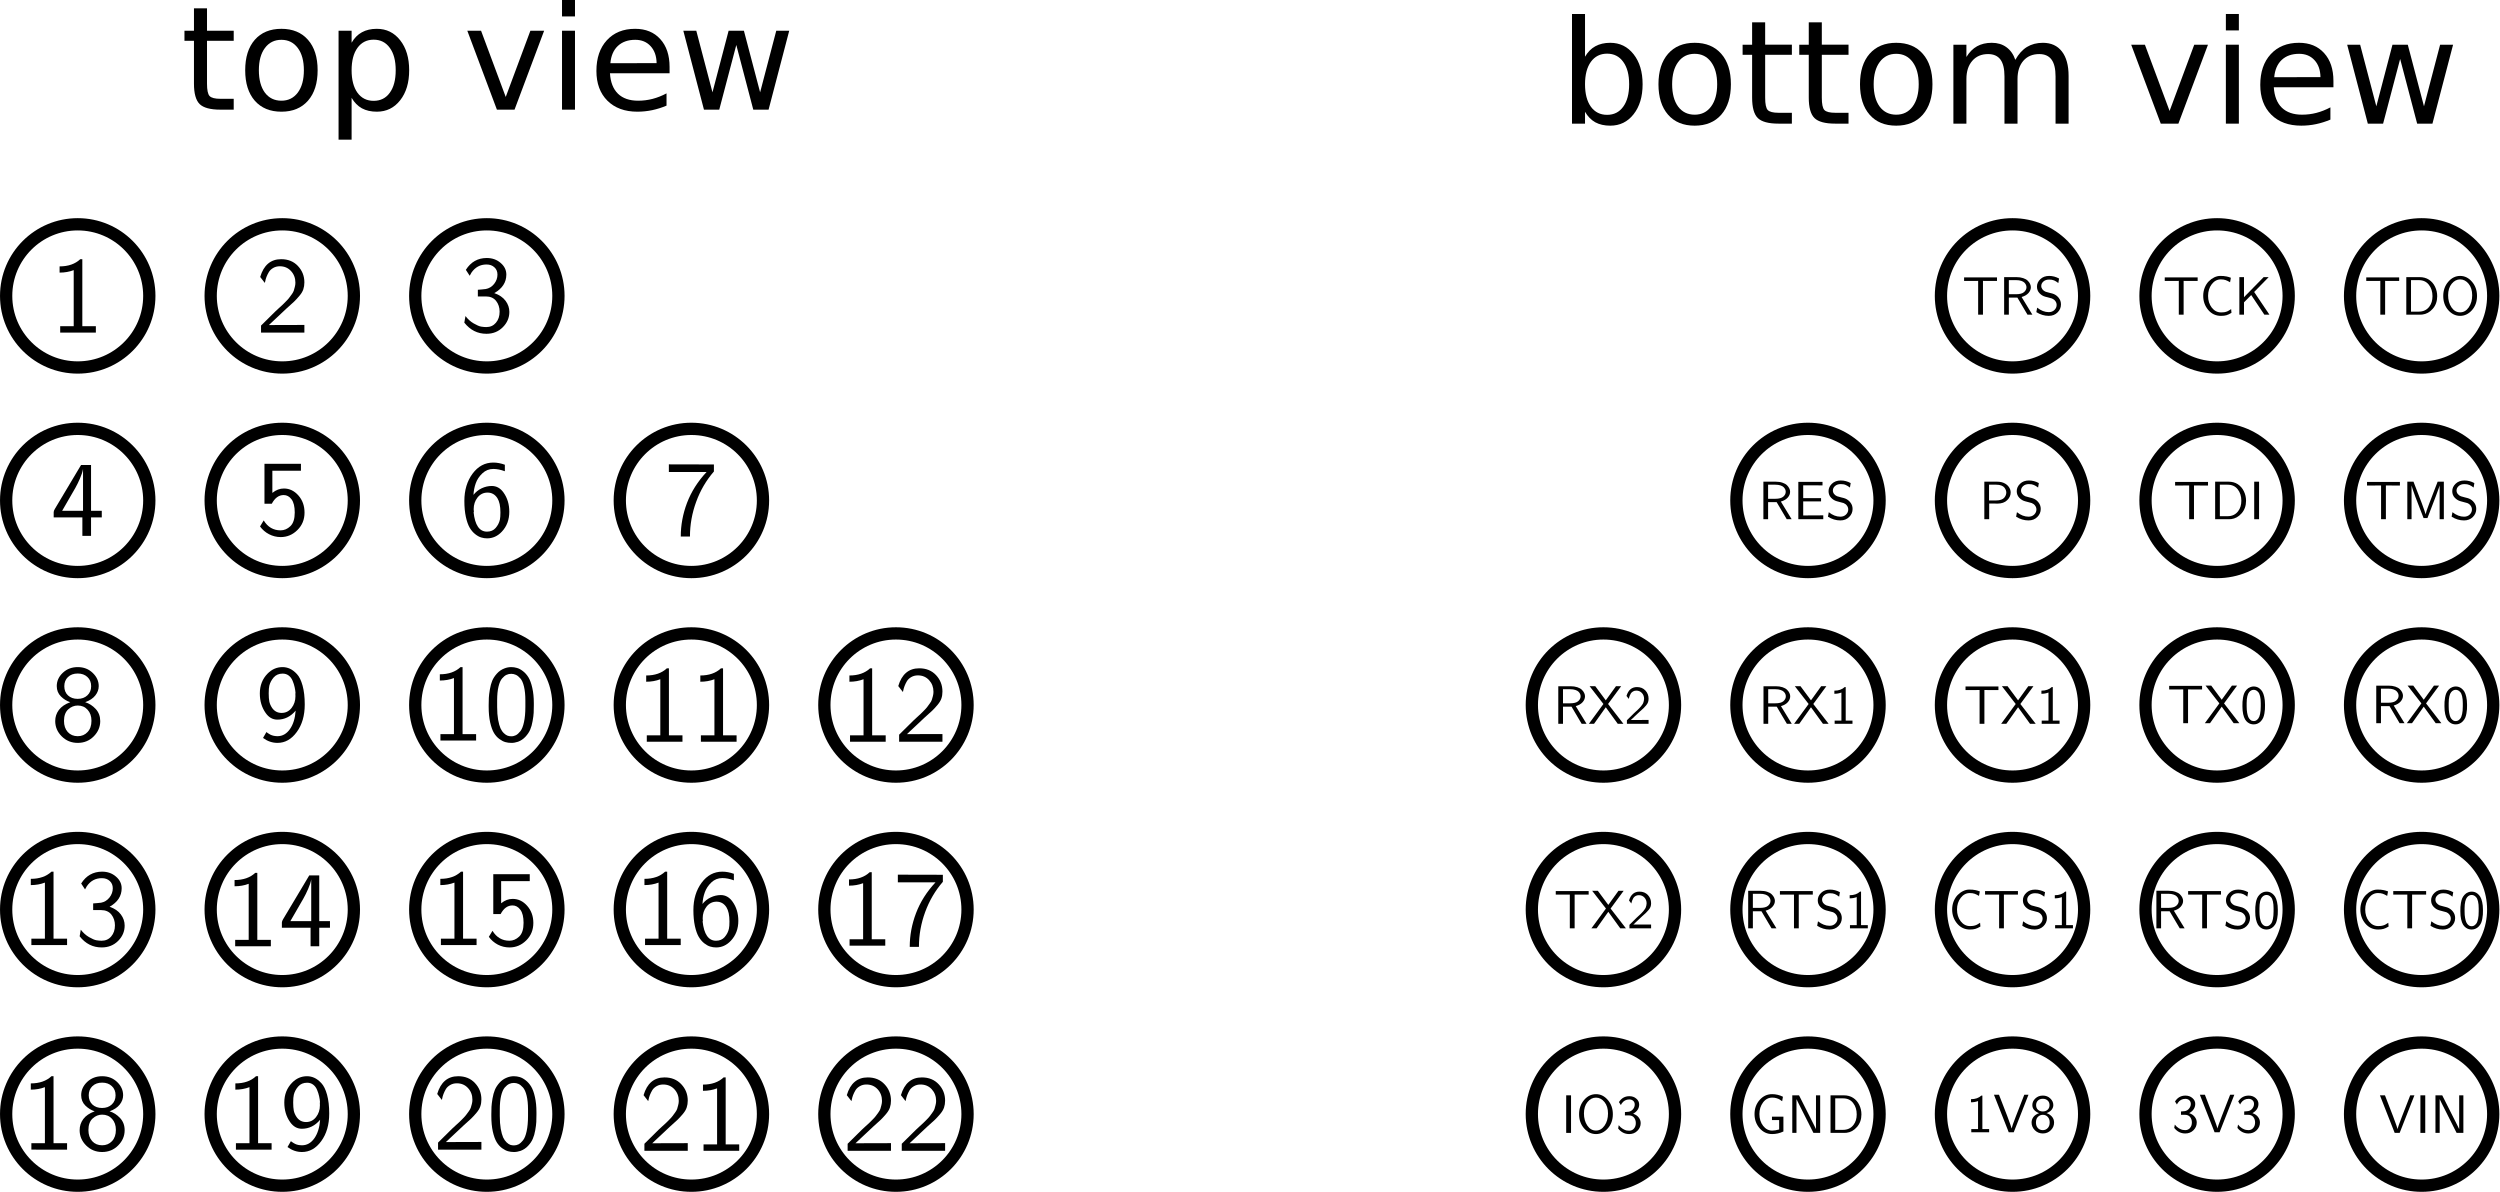 <?xml version="1.0" encoding="UTF-8" standalone="no"?>
<svg
   xmlns:dc="http://purl.org/dc/elements/1.1/"
   xmlns:cc="http://creativecommons.org/ns#"
   xmlns:rdf="http://www.w3.org/1999/02/22-rdf-syntax-ns#"
   xmlns:svg="http://www.w3.org/2000/svg"
   xmlns="http://www.w3.org/2000/svg"
   viewBox="0 0 500 238.427"
   height="238.427"
   width="500"
   xml:space="preserve"
   id="svg2"
   version="1.1"><defs
     id="defs6" /><g
     transform="matrix(1.333,0,0,1.333,0,6.6273519e-6)"
     id="g10"><g
       id="g12"><g
         transform="rotate(90)"
         id="g14"><path
           id="path16"
           style="fill:none;stroke:#000000;stroke-width:1.841;stroke-linecap:round;stroke-linejoin:round;stroke-miterlimit:4;stroke-dasharray:none;stroke-opacity:1"
           d="m 116.52,-42.352 c 0,5.93 -4.809,10.743 -10.743,10.743 -5.933,0 -10.742,-4.813 -10.742,-10.743 0,-5.933 4.809,-10.742 10.742,-10.742 5.934,0 10.743,4.809 10.743,10.742 z" /></g><g
         transform="rotate(90)"
         id="g18"><path
           id="path20"
           style="fill:none;stroke:#000000;stroke-width:1.841;stroke-linecap:round;stroke-linejoin:round;stroke-miterlimit:4;stroke-dasharray:none;stroke-opacity:1"
           d="m 116.52,-73.043 c 0,5.934 -4.809,10.742 -10.743,10.742 -5.933,0 -10.742,-4.808 -10.742,-10.742 0,-5.934 4.809,-10.742 10.742,-10.742 5.934,0 10.743,4.808 10.743,10.742 z" /></g><g
         transform="rotate(90)"
         id="g22"><path
           id="path24"
           style="fill:none;stroke:#000000;stroke-width:1.841;stroke-linecap:round;stroke-linejoin:round;stroke-miterlimit:4;stroke-dasharray:none;stroke-opacity:1"
           d="m 147.211,-103.734 c 0,5.933 -4.813,10.742 -10.742,10.742 -5.934,0 -10.742,-4.809 -10.742,-10.742 0,-5.934 4.808,-10.743 10.742,-10.743 5.929,0 10.742,4.809 10.742,10.743 z" /></g><g
         transform="rotate(90)"
         id="g26"><path
           id="path28"
           style="fill:none;stroke:#000000;stroke-width:1.841;stroke-linecap:round;stroke-linejoin:round;stroke-miterlimit:4;stroke-dasharray:none;stroke-opacity:1"
           d="m 85.828,-73.043 c 0,5.934 -4.808,10.742 -10.742,10.742 -5.934,0 -10.742,-4.808 -10.742,-10.742 0,-5.934 4.808,-10.742 10.742,-10.742 5.934,0 10.742,4.808 10.742,10.742 z" /></g><g
         transform="rotate(90)"
         id="g30"><path
           id="path32"
           style="fill:none;stroke:#000000;stroke-width:1.841;stroke-linecap:round;stroke-linejoin:round;stroke-miterlimit:4;stroke-dasharray:none;stroke-opacity:1"
           d="m 147.211,-11.664 c 0,5.934 -4.813,10.742 -10.742,10.742 -5.934,0 -10.742,-4.808 -10.742,-10.742 0,-5.93 4.808,-10.738 10.742,-10.738 5.929,0 10.742,4.808 10.742,10.738 z" /></g><g
         transform="rotate(90)"
         id="g34"><path
           id="path36"
           style="fill:none;stroke:#000000;stroke-width:1.841;stroke-linecap:round;stroke-linejoin:round;stroke-miterlimit:4;stroke-dasharray:none;stroke-opacity:1"
           d="m 85.828,-103.734 c 0,5.933 -4.808,10.742 -10.742,10.742 -5.934,0 -10.742,-4.809 -10.742,-10.742 0,-5.934 4.808,-10.743 10.742,-10.743 5.934,0 10.742,4.809 10.742,10.743 z" /></g><g
         transform="rotate(90)"
         id="g38"><path
           id="path40"
           style="fill:none;stroke:#000000;stroke-width:1.841;stroke-linecap:round;stroke-linejoin:round;stroke-miterlimit:4;stroke-dasharray:none;stroke-opacity:1"
           d="m 147.211,-73.043 c 0,5.934 -4.813,10.742 -10.742,10.742 -5.934,0 -10.742,-4.808 -10.742,-10.742 0,-5.934 4.808,-10.742 10.742,-10.742 5.929,0 10.742,4.808 10.742,10.742 z" /></g><g
         transform="rotate(90)"
         id="g42"><path
           id="path44"
           style="fill:none;stroke:#000000;stroke-width:1.841;stroke-linecap:round;stroke-linejoin:round;stroke-miterlimit:4;stroke-dasharray:none;stroke-opacity:1"
           d="m 147.211,-42.352 c 0,5.93 -4.813,10.743 -10.742,10.743 -5.934,0 -10.742,-4.813 -10.742,-10.743 0,-5.933 4.808,-10.742 10.742,-10.742 5.929,0 10.742,4.809 10.742,10.742 z" /></g><g
         transform="rotate(90)"
         id="g46"><path
           id="path48"
           style="fill:none;stroke:#000000;stroke-width:1.841;stroke-linecap:round;stroke-linejoin:round;stroke-miterlimit:4;stroke-dasharray:none;stroke-opacity:1"
           d="m 116.52,-134.426 c 0,5.934 -4.809,10.742 -10.743,10.742 -5.933,0 -10.742,-4.808 -10.742,-10.742 0,-5.929 4.809,-10.742 10.742,-10.742 5.934,0 10.743,4.813 10.743,10.742 z" /></g><g
         transform="rotate(90)"
         id="g50"><path
           id="path52"
           style="fill:none;stroke:#000000;stroke-width:1.841;stroke-linecap:round;stroke-linejoin:round;stroke-miterlimit:4;stroke-dasharray:none;stroke-opacity:1"
           d="m 177.898,-11.664 c 0,5.934 -4.808,10.742 -10.742,10.742 -5.929,0 -10.738,-4.808 -10.738,-10.742 0,-5.93 4.809,-10.738 10.738,-10.738 5.934,0 10.742,4.808 10.742,10.738 z" /></g><g
         transform="rotate(90)"
         id="g54"><path
           id="path56"
           style="fill:none;stroke:#000000;stroke-width:1.841;stroke-linecap:round;stroke-linejoin:round;stroke-miterlimit:4;stroke-dasharray:none;stroke-opacity:1"
           d="m 177.898,-73.043 c 0,5.934 -4.808,10.742 -10.742,10.742 -5.929,0 -10.738,-4.808 -10.738,-10.742 0,-5.934 4.809,-10.742 10.738,-10.742 5.934,0 10.742,4.808 10.742,10.742 z" /></g><g
         transform="rotate(90)"
         id="g58"><path
           id="path60"
           style="fill:none;stroke:#000000;stroke-width:1.841;stroke-linecap:round;stroke-linejoin:round;stroke-miterlimit:4;stroke-dasharray:none;stroke-opacity:1"
           d="m 85.828,-42.352 c 0,5.93 -4.808,10.743 -10.742,10.743 -5.934,0 -10.742,-4.813 -10.742,-10.743 0,-5.933 4.808,-10.742 10.742,-10.742 5.934,0 10.742,4.809 10.742,10.742 z" /></g><g
         transform="rotate(90)"
         id="g62"><path
           id="path64"
           style="fill:none;stroke:#000000;stroke-width:1.841;stroke-linecap:round;stroke-linejoin:round;stroke-miterlimit:4;stroke-dasharray:none;stroke-opacity:1"
           d="m 85.828,-11.664 c 0,5.934 -4.808,10.742 -10.742,10.742 -5.934,0 -10.742,-4.808 -10.742,-10.742 0,-5.93 4.808,-10.738 10.742,-10.738 5.934,0 10.742,4.808 10.742,10.738 z" /></g><g
         transform="rotate(90)"
         id="g66"><path
           id="path68"
           style="fill:none;stroke:#000000;stroke-width:1.841;stroke-linecap:round;stroke-linejoin:round;stroke-miterlimit:4;stroke-dasharray:none;stroke-opacity:1"
           d="m 177.898,-42.352 c 0,5.93 -4.808,10.743 -10.742,10.743 -5.929,0 -10.738,-4.813 -10.738,-10.743 0,-5.933 4.809,-10.742 10.738,-10.742 5.934,0 10.742,4.809 10.742,10.742 z" /></g><g
         transform="rotate(90)"
         id="g70"><path
           id="path72"
           style="fill:none;stroke:#000000;stroke-width:1.841;stroke-linecap:round;stroke-linejoin:round;stroke-miterlimit:4;stroke-dasharray:none;stroke-opacity:1"
           d="m 147.211,-134.426 c 0,5.934 -4.813,10.742 -10.742,10.742 -5.934,0 -10.742,-4.808 -10.742,-10.742 0,-5.929 4.808,-10.742 10.742,-10.742 5.929,0 10.742,4.813 10.742,10.742 z" /></g><g
         transform="rotate(90)"
         id="g74"><path
           id="path76"
           style="fill:none;stroke:#000000;stroke-width:1.841;stroke-linecap:round;stroke-linejoin:round;stroke-miterlimit:4;stroke-dasharray:none;stroke-opacity:1"
           d="m 55.137,-42.352 c 0,5.93 -4.809,10.743 -10.742,10.743 -5.93,0 -10.743,-4.813 -10.743,-10.743 0,-5.933 4.813,-10.742 10.743,-10.742 5.933,0 10.742,4.809 10.742,10.742 z" /></g><g
         transform="rotate(90)"
         id="g78"><path
           id="path80"
           style="fill:none;stroke:#000000;stroke-width:1.841;stroke-linecap:round;stroke-linejoin:round;stroke-miterlimit:4;stroke-dasharray:none;stroke-opacity:1"
           d="m 177.898,-103.734 c 0,5.933 -4.808,10.742 -10.742,10.742 -5.929,0 -10.738,-4.809 -10.738,-10.742 0,-5.934 4.809,-10.743 10.738,-10.743 5.934,0 10.742,4.809 10.742,10.743 z" /></g><g
         transform="rotate(90)"
         id="g82"><path
           id="path84"
           style="fill:none;stroke:#000000;stroke-width:1.841;stroke-linecap:round;stroke-linejoin:round;stroke-miterlimit:4;stroke-dasharray:none;stroke-opacity:1"
           d="m 55.137,-73.043 c 0,5.934 -4.809,10.742 -10.742,10.742 -5.93,0 -10.743,-4.808 -10.743,-10.742 0,-5.934 4.813,-10.742 10.743,-10.742 5.933,0 10.742,4.808 10.742,10.742 z" /></g><g
         transform="rotate(90)"
         id="g86"><path
           id="path88"
           style="fill:none;stroke:#000000;stroke-width:1.841;stroke-linecap:round;stroke-linejoin:round;stroke-miterlimit:4;stroke-dasharray:none;stroke-opacity:1"
           d="m 177.898,-134.426 c 0,5.934 -4.808,10.742 -10.742,10.742 -5.929,0 -10.738,-4.808 -10.738,-10.742 0,-5.929 4.809,-10.742 10.738,-10.742 5.934,0 10.742,4.813 10.742,10.742 z" /></g><g
         transform="rotate(90)"
         id="g90"><path
           id="path92"
           style="fill:none;stroke:#000000;stroke-width:1.841;stroke-linecap:round;stroke-linejoin:round;stroke-miterlimit:4;stroke-dasharray:none;stroke-opacity:1"
           d="m 116.52,-103.734 c 0,5.933 -4.809,10.742 -10.743,10.742 -5.933,0 -10.742,-4.809 -10.742,-10.742 0,-5.934 4.809,-10.743 10.742,-10.743 5.934,0 10.743,4.809 10.743,10.743 z" /></g><g
         transform="rotate(90)"
         id="g94"><path
           id="path96"
           style="fill:none;stroke:#000000;stroke-width:1.841;stroke-linecap:round;stroke-linejoin:round;stroke-miterlimit:4;stroke-dasharray:none;stroke-opacity:1"
           d="m 116.52,-11.664 c 0,5.934 -4.809,10.742 -10.743,10.742 -5.933,0 -10.742,-4.808 -10.742,-10.742 0,-5.93 4.809,-10.738 10.742,-10.738 5.934,0 10.743,4.808 10.743,10.738 z" /></g><g
         transform="rotate(90)"
         id="g98"><path
           id="path100"
           style="fill:none;stroke:#000000;stroke-width:1.841;stroke-linecap:round;stroke-linejoin:round;stroke-miterlimit:4;stroke-dasharray:none;stroke-opacity:1"
           d="m 55.137,-11.664 c 0,5.934 -4.809,10.742 -10.742,10.742 -5.93,0 -10.743,-4.808 -10.743,-10.742 0,-5.93 4.813,-10.738 10.743,-10.738 5.933,0 10.742,4.808 10.742,10.738 z" /></g><path
         id="path102"
         style="fill:#000000;fill-opacity:1;fill-rule:nonzero;stroke:none"
         d="m 8.941,40.902 v -0.933 c 1.301,0 2.336,-0.36 3.102,-1.082 h 0.309 v 10.058 h 2.031 v 0.957 H 9.031 v -0.957 h 2.028 v -8.414 c -0.645,0.246 -1.348,0.371 -2.118,0.371 z" /><path
         id="path104"
         style="fill:#000000;fill-opacity:1;fill-rule:nonzero;stroke:none"
         d="m 39.039,41.555 c 0.527,-1.778 1.578,-2.668 3.149,-2.668 1.039,0 1.882,0.343 2.519,1.031 0.641,0.684 0.961,1.5 0.961,2.453 0,0.379 -0.055,0.727 -0.16,1.039 -0.098,0.309 -0.301,0.645 -0.602,0.996 -0.297,0.352 -0.558,0.633 -0.785,0.852 -0.226,0.215 -0.617,0.566 -1.164,1.055 -0.293,0.257 -1.164,1.078 -2.617,2.457 l 5.328,-0.016 v 1.148 h -6.504 v -1.054 l 2.117,-2.094 c 0.086,-0.082 0.27,-0.254 0.555,-0.516 0.293,-0.261 0.484,-0.441 0.582,-0.531 0.094,-0.094 0.258,-0.258 0.488,-0.492 0.235,-0.231 0.395,-0.406 0.477,-0.531 0.09,-0.125 0.215,-0.293 0.375,-0.504 0.156,-0.215 0.262,-0.399 0.316,-0.559 0.051,-0.164 0.106,-0.351 0.156,-0.562 0.059,-0.211 0.09,-0.426 0.09,-0.641 0,-0.691 -0.218,-1.277 -0.66,-1.754 -0.437,-0.476 -0.996,-0.715 -1.68,-0.715 -0.371,0 -0.699,0.086 -0.992,0.254 -0.285,0.164 -0.5,0.371 -0.648,0.613 -0.145,0.243 -0.262,0.485 -0.36,0.731 -0.089,0.242 -0.148,0.449 -0.179,0.625 l -0.067,0.277 z" /><path
         id="path106"
         style="fill:#000000;fill-opacity:1;fill-rule:nonzero;stroke:none"
         d="m 69.664,48.41 0.176,-0.992 c 0.348,0.465 0.758,0.836 1.23,1.109 0.469,0.27 0.84,0.43 1.11,0.477 0.273,0.047 0.535,0.07 0.785,0.07 0.598,0 1.078,-0.215 1.441,-0.648 0.371,-0.434 0.555,-0.988 0.555,-1.66 0,-0.629 -0.176,-1.168 -0.531,-1.618 -0.352,-0.449 -0.871,-0.671 -1.551,-0.671 h -1.184 v -1 c 0.258,-0.024 0.485,-0.039 0.676,-0.055 0.188,-0.024 0.309,-0.035 0.363,-0.043 0.055,-0.004 0.094,-0.008 0.125,-0.008 0.52,-0.094 0.946,-0.351 1.278,-0.773 0.336,-0.426 0.5,-0.891 0.5,-1.399 0,-0.453 -0.153,-0.82 -0.461,-1.094 -0.301,-0.281 -0.696,-0.421 -1.18,-0.421 -0.953,0 -1.703,0.41 -2.262,1.222 -0.062,0.094 -0.148,0.25 -0.261,0.469 l -0.578,-0.887 c 0.746,-1.179 1.789,-1.773 3.132,-1.777 0.825,0 1.52,0.246 2.086,0.738 0.571,0.485 0.856,1.071 0.856,1.75 0,1.168 -0.602,2.094 -1.809,2.778 0.746,0.257 1.309,0.644 1.692,1.156 0.378,0.508 0.57,1.062 0.57,1.664 0,0.879 -0.328,1.644 -0.984,2.301 -0.657,0.656 -1.473,0.984 -2.458,0.984 -1.332,0 -2.437,-0.559 -3.316,-1.672 z" /><path
         id="path108"
         style="fill:#000000;fill-opacity:1;fill-rule:nonzero;stroke:none"
         d="m 8.055,77.629 c 0,0 0,-0.262 0,-0.785 0,-0.133 0.058,-0.301 0.183,-0.5 L 12.16,69.77 h 1.5 v 6.867 h 1.61 v 0.992 h -1.61 v 2.773 h -1.301 v -2.773 z m 1.269,-0.992 h 3.133 v -6.274 c -0.066,0.403 -0.219,0.883 -0.461,1.438 -0.242,0.547 -0.473,1.015 -0.691,1.402 -0.215,0.379 -0.692,1.207 -1.426,2.473 -0.238,0.414 -0.422,0.734 -0.555,0.961 z" /><path
         id="path110"
         style="fill:#000000;fill-opacity:1;fill-rule:nonzero;stroke:none"
         d="m 39.016,78.988 0.547,-0.906 c 0.605,0.996 1.453,1.492 2.535,1.492 0.539,0 1.031,-0.207 1.468,-0.625 0.438,-0.418 0.657,-1.101 0.657,-2.054 0,-0.887 -0.16,-1.547 -0.481,-1.977 -0.32,-0.426 -0.711,-0.641 -1.176,-0.641 -0.734,0 -1.328,0.434 -1.785,1.301 H 39.68 V 69.59 h 5.472 v 1.039 h -4.289 v 3.324 c 0.547,-0.445 1.129,-0.664 1.735,-0.66 0.836,0 1.562,0.352 2.175,1.047 0.614,0.699 0.918,1.555 0.918,2.57 0,1.043 -0.355,1.914 -1.07,2.617 -0.707,0.703 -1.543,1.055 -2.508,1.055 -0.617,0 -1.199,-0.144 -1.75,-0.43 -0.55,-0.289 -1,-0.679 -1.347,-1.164 z" /><path
         id="path112"
         style="fill:#000000;fill-opacity:1;fill-rule:nonzero;stroke:none"
         d="m 69.672,75.164 c 0,-1.621 0.41,-2.988 1.23,-4.098 0.825,-1.109 1.86,-1.664 3.11,-1.664 0.558,0 1.136,0.106 1.734,0.325 v 0.976 c -0.617,-0.23 -1.195,-0.344 -1.734,-0.344 -0.629,0 -1.176,0.219 -1.641,0.661 -0.465,0.437 -0.797,0.937 -0.992,1.496 -0.195,0.554 -0.309,1.132 -0.34,1.73 0.332,-0.422 0.742,-0.75 1.227,-0.984 0.492,-0.231 0.996,-0.348 1.515,-0.348 0.715,0 1.305,0.328 1.77,0.992 0.574,0.801 0.863,1.758 0.863,2.871 0,1.2 -0.371,2.196 -1.117,2.989 -0.629,0.672 -1.367,1.007 -2.215,1.007 -0.301,0 -0.598,-0.046 -0.887,-0.136 -0.285,-0.082 -0.586,-0.25 -0.902,-0.5 -0.313,-0.246 -0.586,-0.567 -0.82,-0.957 -0.231,-0.399 -0.426,-0.942 -0.578,-1.629 -0.149,-0.692 -0.223,-1.488 -0.223,-2.387 z m 1.383,1.676 c 0.203,1.949 0.875,2.926 2.011,2.926 0.551,0 0.985,-0.188 1.301,-0.555 0.324,-0.375 0.535,-0.793 0.637,-1.246 0.051,-0.238 0.078,-0.602 0.078,-1.086 0,-0.941 -0.152,-1.652 -0.453,-2.133 -0.359,-0.562 -0.852,-0.84 -1.481,-0.84 -0.609,0 -1.109,0.246 -1.5,0.735 -0.386,0.492 -0.578,1.082 -0.578,1.761 0,0.094 0.008,0.243 0.032,0.438 z" /><path
         id="path114"
         style="fill:#000000;fill-opacity:1;fill-rule:nonzero;stroke:none"
         d="m 100.355,70.82 v -1.148 l 6.758,0.016 v 1.054 c -1.148,1.321 -2.035,2.832 -2.656,4.535 -0.625,1.696 -0.937,3.438 -0.937,5.227 h -1.379 c 0,-1.715 0.312,-3.402 0.941,-5.063 0.633,-1.664 1.606,-3.203 2.93,-4.621 z" /><path
         id="path116"
         style="fill:#000000;fill-opacity:1;fill-rule:nonzero;stroke:none"
         d="m 8.285,108.18 c 0,-0.61 0.18,-1.16 0.547,-1.657 0.371,-0.496 0.941,-0.886 1.711,-1.168 -0.516,-0.164 -0.984,-0.449 -1.402,-0.863 -0.418,-0.418 -0.625,-0.937 -0.625,-1.554 0,-0.754 0.3,-1.418 0.902,-1.989 0.609,-0.574 1.355,-0.859 2.246,-0.859 0.899,0 1.645,0.289 2.242,0.867 0.602,0.574 0.907,1.234 0.907,1.981 0,0.507 -0.172,0.976 -0.508,1.402 -0.336,0.43 -0.844,0.769 -1.524,1.015 0.598,0.188 1.121,0.524 1.578,1.016 0.454,0.492 0.68,1.102 0.68,1.824 0,0.868 -0.324,1.629 -0.973,2.285 -0.652,0.657 -1.453,0.981 -2.402,0.981 -0.941,0 -1.742,-0.324 -2.394,-0.973 -0.657,-0.652 -0.985,-1.422 -0.985,-2.308 z m 1.317,-0.016 c 0,0.691 0.187,1.246 0.562,1.664 0.379,0.418 0.879,0.629 1.5,0.629 0.598,0 1.086,-0.207 1.473,-0.621 0.39,-0.41 0.586,-0.973 0.586,-1.688 0,-0.683 -0.192,-1.234 -0.578,-1.656 -0.379,-0.426 -0.875,-0.637 -1.481,-0.637 -0.531,0 -1.008,0.196 -1.43,0.579 -0.421,0.386 -0.632,0.964 -0.632,1.73 z m 0.046,-5.211 c 0,0.578 0.184,1.039 0.555,1.387 0.375,0.344 0.856,0.515 1.445,0.515 0.606,0 1.094,-0.175 1.465,-0.531 0.375,-0.351 0.563,-0.808 0.563,-1.371 0,-0.574 -0.188,-1.035 -0.563,-1.379 -0.371,-0.347 -0.851,-0.523 -1.449,-0.523 -0.609,0 -1.098,0.176 -1.469,0.531 -0.363,0.356 -0.547,0.813 -0.547,1.371 z" /><path
         id="path118"
         style="fill:#000000;fill-opacity:1;fill-rule:nonzero;stroke:none"
         d="m 38.984,104.039 c 0,-1.187 0.387,-2.18 1.164,-2.973 0.641,-0.648 1.387,-0.976 2.247,-0.976 0.378,0 0.742,0.082 1.093,0.238 0.352,0.16 0.703,0.426 1.055,0.801 0.352,0.371 0.637,0.949 0.855,1.738 0.215,0.781 0.325,1.727 0.325,2.832 0,1.664 -0.399,3.039 -1.196,4.129 -0.793,1.09 -1.757,1.633 -2.894,1.633 -0.778,0 -1.5,-0.246 -2.168,-0.742 l 0.508,-0.883 c 0.011,0.012 0.058,0.047 0.136,0.105 0.086,0.051 0.141,0.09 0.164,0.11 0.028,0.023 0.079,0.054 0.153,0.094 0.078,0.043 0.144,0.078 0.191,0.105 0.047,0.02 0.113,0.047 0.199,0.078 0.09,0.031 0.172,0.055 0.25,0.07 0.086,0.016 0.18,0.032 0.282,0.043 0.097,0.008 0.203,0.016 0.316,0.016 0.734,-0.012 1.344,-0.363 1.832,-1.055 0.492,-0.695 0.777,-1.617 0.863,-2.777 -0.757,0.898 -1.671,1.348 -2.742,1.348 -0.703,0 -1.289,-0.328 -1.754,-0.993 -0.586,-0.824 -0.879,-1.804 -0.879,-2.941 z m 1.332,0 c 0,0.5 0.032,0.906 0.094,1.231 0.07,0.316 0.207,0.632 0.422,0.953 0.348,0.496 0.82,0.742 1.418,0.742 0.609,0 1.105,-0.246 1.492,-0.735 0.391,-0.5 0.586,-1.093 0.586,-1.785 0,-0.187 -0.008,-0.324 -0.015,-0.422 h 0.031 c -0.024,-0.32 -0.067,-0.628 -0.137,-0.925 -0.062,-0.301 -0.164,-0.618 -0.301,-0.946 -0.133,-0.332 -0.328,-0.597 -0.586,-0.793 -0.257,-0.195 -0.562,-0.293 -0.91,-0.293 -0.562,0 -1.008,0.192 -1.344,0.571 -0.324,0.383 -0.546,0.793 -0.656,1.238 -0.062,0.258 -0.094,0.648 -0.094,1.164 z" /><path
         id="path120"
         style="fill:#000000;fill-opacity:1;fill-rule:nonzero;stroke:none"
         d="m 65.992,102.105 v -0.937 c 1.301,0 2.336,-0.359 3.102,-1.078 h 0.308 v 10.055 h 2.032 v 0.96 h -5.352 v -0.96 h 2.027 v -8.411 c -0.644,0.246 -1.347,0.371 -2.117,0.371 z" /><path
         id="path122"
         style="fill:#000000;fill-opacity:1;fill-rule:nonzero;stroke:none"
         d="m 73.32,106.07 v -0.277 c 0,-0.422 0.008,-0.789 0.024,-1.102 0.015,-0.312 0.066,-0.726 0.152,-1.238 0.09,-0.519 0.207,-0.957 0.356,-1.316 0.152,-0.364 0.386,-0.723 0.699,-1.071 0.316,-0.355 0.691,-0.613 1.125,-0.777 0.332,-0.133 0.676,-0.199 1.023,-0.199 0.301,0 0.594,0.043 0.871,0.129 0.285,0.078 0.586,0.238 0.899,0.484 0.316,0.242 0.59,0.555 0.824,0.934 0.23,0.383 0.422,0.906 0.57,1.57 0.153,0.668 0.231,1.43 0.231,2.293 v 0.34 c 0,0.414 -0.008,0.781 -0.024,1.109 -0.015,0.324 -0.07,0.735 -0.16,1.239 -0.082,0.496 -0.207,0.929 -0.363,1.292 -0.152,0.36 -0.391,0.711 -0.707,1.055 -0.313,0.34 -0.684,0.59 -1.117,0.754 -0.36,0.121 -0.7,0.18 -1.024,0.172 -0.301,0 -0.594,-0.039 -0.871,-0.117 -0.277,-0.074 -0.574,-0.227 -0.898,-0.461 -0.317,-0.231 -0.59,-0.535 -0.817,-0.91 -0.226,-0.383 -0.418,-0.907 -0.57,-1.578 -0.148,-0.672 -0.223,-1.446 -0.223,-2.325 z m 1.27,0 c 0,0.723 0.047,1.36 0.144,1.91 0.098,0.547 0.219,0.973 0.356,1.286 0.14,0.308 0.312,0.554 0.515,0.746 0.2,0.191 0.387,0.312 0.555,0.371 0.176,0.058 0.36,0.09 0.555,0.09 0.25,0 0.48,-0.059 0.699,-0.168 0.215,-0.117 0.438,-0.317 0.664,-0.602 0.227,-0.285 0.406,-0.742 0.539,-1.363 0.137,-0.625 0.207,-1.387 0.207,-2.285 v -0.961 c 0,-0.824 -0.07,-1.516 -0.207,-2.078 -0.133,-0.559 -0.312,-0.969 -0.547,-1.227 -0.23,-0.266 -0.457,-0.445 -0.672,-0.539 -0.218,-0.102 -0.449,-0.152 -0.699,-0.152 -0.25,0 -0.48,0.05 -0.699,0.152 -0.215,0.094 -0.437,0.273 -0.664,0.539 -0.227,0.258 -0.41,0.672 -0.547,1.242 -0.133,0.567 -0.199,1.254 -0.199,2.063 z" /><path
         id="path124"
         style="fill:#000000;fill-opacity:1;fill-rule:nonzero;stroke:none"
         d="m 96.953,102.285 v -0.937 c 1.301,0 2.336,-0.36 3.102,-1.078 h 0.308 v 10.054 h 2.032 v 0.961 h -5.352 v -0.961 h 2.027 v -8.414 c -0.644,0.25 -1.351,0.375 -2.117,0.375 z" /><path
         id="path126"
         style="fill:#000000;fill-opacity:1;fill-rule:nonzero;stroke:none"
         d="m 105.074,102.285 v -0.937 c 1.301,0 2.336,-0.36 3.102,-1.078 h 0.308 v 10.054 h 2.032 v 0.961 h -5.356 v -0.961 h 2.031 v -8.414 c -0.644,0.25 -1.351,0.375 -2.117,0.375 z" /><path
         id="path128"
         style="fill:#000000;fill-opacity:1;fill-rule:nonzero;stroke:none"
         d="m 127.445,102.285 v -0.937 c 1.301,0 2.336,-0.36 3.102,-1.078 h 0.308 v 10.054 h 2.032 v 0.961 h -5.352 v -0.961 h 2.028 v -8.414 c -0.645,0.25 -1.348,0.375 -2.118,0.375 z" /><path
         id="path130"
         style="fill:#000000;fill-opacity:1;fill-rule:nonzero;stroke:none"
         d="m 134.773,102.934 c 0.528,-1.778 1.579,-2.664 3.149,-2.664 1.043,0 1.883,0.343 2.523,1.031 0.637,0.683 0.957,1.5 0.957,2.449 0,0.383 -0.05,0.727 -0.156,1.039 -0.101,0.313 -0.305,0.645 -0.605,1 -0.297,0.348 -0.555,0.633 -0.786,0.848 -0.226,0.218 -0.613,0.57 -1.164,1.054 -0.293,0.258 -1.164,1.079 -2.617,2.457 l 5.328,-0.015 v 1.152 h -6.5 v -1.055 l 2.118,-2.093 c 0.082,-0.086 0.269,-0.258 0.554,-0.516 0.289,-0.266 0.481,-0.441 0.578,-0.531 0.094,-0.094 0.258,-0.258 0.493,-0.492 0.23,-0.235 0.39,-0.41 0.476,-0.532 0.09,-0.125 0.211,-0.296 0.371,-0.507 0.16,-0.211 0.266,-0.395 0.317,-0.555 0.054,-0.164 0.105,-0.352 0.16,-0.563 0.058,-0.211 0.086,-0.425 0.086,-0.644 0,-0.692 -0.219,-1.274 -0.657,-1.75 -0.441,-0.477 -1,-0.715 -1.683,-0.715 -0.371,0 -0.699,0.086 -0.992,0.254 -0.285,0.164 -0.5,0.367 -0.649,0.609 -0.144,0.246 -0.261,0.489 -0.355,0.731 -0.09,0.242 -0.153,0.453 -0.184,0.625 l -0.062,0.281 z" /><path
         id="path132"
         style="fill:#000000;fill-opacity:1;fill-rule:nonzero;stroke:none"
         d="m 4.621,132.797 v -0.938 c 1.301,0 2.332,-0.359 3.102,-1.078 h 0.308 v 10.055 h 2.032 v 0.961 H 4.707 v -0.961 h 2.031 v -8.414 c -0.644,0.25 -1.351,0.375 -2.117,0.375 z" /><path
         id="path134"
         style="fill:#000000;fill-opacity:1;fill-rule:nonzero;stroke:none"
         d="m 11.949,140.48 0.172,-0.992 c 0.352,0.465 0.762,0.836 1.231,1.11 0.468,0.269 0.839,0.429 1.109,0.476 0.277,0.047 0.539,0.071 0.785,0.071 0.598,0 1.078,-0.215 1.445,-0.649 0.368,-0.433 0.555,-0.984 0.555,-1.656 0,-0.629 -0.18,-1.168 -0.531,-1.617 -0.356,-0.45 -0.875,-0.676 -1.555,-0.676 h -1.183 v -1 c 0.261,-0.02 0.484,-0.039 0.675,-0.055 0.192,-0.019 0.313,-0.035 0.364,-0.039 0.054,-0.008 0.097,-0.008 0.129,-0.008 0.515,-0.097 0.941,-0.355 1.277,-0.777 0.332,-0.422 0.5,-0.887 0.5,-1.395 0,-0.457 -0.156,-0.82 -0.461,-1.097 -0.301,-0.278 -0.695,-0.418 -1.184,-0.418 -0.949,0 -1.703,0.406 -2.257,1.219 -0.067,0.097 -0.153,0.253 -0.262,0.468 l -0.578,-0.886 c 0.742,-1.18 1.789,-1.77 3.129,-1.778 0.828,0 1.519,0.246 2.086,0.739 0.57,0.484 0.859,1.07 0.859,1.753 0,1.168 -0.606,2.094 -1.809,2.774 0.746,0.258 1.309,0.644 1.688,1.156 0.383,0.508 0.57,1.067 0.57,1.668 0,0.875 -0.328,1.645 -0.98,2.301 -0.657,0.652 -1.477,0.98 -2.461,0.98 -1.332,0 -2.438,-0.558 -3.313,-1.672 z" /><path
         id="path136"
         style="fill:#000000;fill-opacity:1;fill-rule:nonzero;stroke:none"
         d="m 35.195,132.973 v -0.934 c 1.301,0 2.336,-0.359 3.102,-1.078 h 0.308 v 10.055 h 2.032 v 0.961 h -5.352 v -0.961 h 2.028 v -8.414 c -0.645,0.25 -1.352,0.371 -2.118,0.371 z" /><path
         id="path138"
         style="fill:#000000;fill-opacity:1;fill-rule:nonzero;stroke:none"
         d="m 42.293,139.199 c 0,0 0,-0.261 0,-0.785 0,-0.133 0.062,-0.297 0.184,-0.5 l 3.925,-6.574 h 1.496 v 6.867 h 1.61 v 0.992 h -1.61 v 2.778 h -1.3 v -2.778 z m 1.27,-0.992 h 3.132 v -6.269 c -0.062,0.398 -0.218,0.878 -0.461,1.433 -0.242,0.551 -0.472,1.016 -0.691,1.402 -0.215,0.383 -0.691,1.207 -1.426,2.477 -0.238,0.41 -0.422,0.73 -0.554,0.957 z" /><path
         id="path140"
         style="fill:#000000;fill-opacity:1;fill-rule:nonzero;stroke:none"
         d="m 66.066,132.797 v -0.938 c 1.301,0 2.332,-0.359 3.098,-1.078 h 0.313 v 10.055 h 2.027 v 0.961 h -5.352 v -0.961 h 2.032 v -8.414 c -0.645,0.25 -1.352,0.375 -2.118,0.375 z" /><path
         id="path142"
         style="fill:#000000;fill-opacity:1;fill-rule:nonzero;stroke:none"
         d="m 73.344,140.559 0.547,-0.903 c 0.609,0.992 1.457,1.489 2.539,1.489 0.539,0 1.027,-0.207 1.468,-0.625 0.438,-0.418 0.657,-1.102 0.657,-2.055 0,-0.887 -0.16,-1.547 -0.485,-1.973 -0.316,-0.429 -0.707,-0.644 -1.172,-0.644 -0.734,0 -1.332,0.433 -1.785,1.3 h -1.101 v -5.984 h 5.472 v 1.039 h -4.293 v 3.32 c 0.551,-0.445 1.129,-0.664 1.739,-0.656 0.836,0 1.558,0.348 2.172,1.047 0.613,0.695 0.921,1.551 0.921,2.566 0,1.043 -0.359,1.915 -1.07,2.618 -0.711,0.703 -1.547,1.054 -2.508,1.054 -0.617,0 -1.203,-0.14 -1.754,-0.425 -0.546,-0.293 -0.996,-0.68 -1.347,-1.168 z" /><path
         id="path144"
         style="fill:#000000;fill-opacity:1;fill-rule:nonzero;stroke:none"
         d="m 96.691,132.797 v -0.938 c 1.301,0 2.336,-0.359 3.102,-1.078 h 0.309 v 10.055 h 2.031 v 0.961 h -5.352 v -0.961 h 2.028 v -8.414 c -0.645,0.25 -1.352,0.375 -2.118,0.375 z" /><path
         id="path146"
         style="fill:#000000;fill-opacity:1;fill-rule:nonzero;stroke:none"
         d="m 104.035,136.547 c 0,-1.621 0.41,-2.988 1.231,-4.102 0.824,-1.109 1.859,-1.664 3.109,-1.664 0.559,0 1.137,0.11 1.734,0.324 v 0.977 c -0.617,-0.227 -1.195,-0.34 -1.734,-0.34 -0.633,0 -1.18,0.219 -1.645,0.656 -0.464,0.442 -0.792,0.942 -0.988,1.5 -0.199,0.555 -0.312,1.133 -0.344,1.731 0.336,-0.426 0.743,-0.754 1.231,-0.984 0.492,-0.235 0.996,-0.352 1.516,-0.352 0.71,0 1.3,0.332 1.765,0.992 0.578,0.805 0.867,1.762 0.867,2.871 0,1.199 -0.375,2.196 -1.121,2.989 -0.629,0.671 -1.363,1.007 -2.211,1.007 -0.3,0 -0.597,-0.043 -0.886,-0.132 -0.286,-0.086 -0.59,-0.254 -0.907,-0.5 -0.312,-0.25 -0.582,-0.571 -0.816,-0.961 -0.231,-0.395 -0.426,-0.938 -0.578,-1.625 -0.149,-0.692 -0.223,-1.489 -0.223,-2.387 z m 1.379,1.672 c 0.207,1.953 0.879,2.926 2.016,2.926 0.55,0 0.984,-0.184 1.3,-0.555 0.321,-0.375 0.536,-0.789 0.633,-1.242 0.055,-0.239 0.082,-0.602 0.082,-1.09 0,-0.938 -0.152,-1.649 -0.453,-2.133 -0.359,-0.559 -0.855,-0.84 -1.484,-0.84 -0.606,0 -1.106,0.246 -1.496,0.738 -0.387,0.493 -0.582,1.079 -0.582,1.762 0,0.094 0.011,0.238 0.031,0.434 z" /><path
         id="path148"
         style="fill:#000000;fill-opacity:1;fill-rule:nonzero;stroke:none"
         d="m 127.383,132.883 v -0.934 c 1.301,0 2.336,-0.359 3.101,-1.082 h 0.309 v 10.059 h 2.031 v 0.957 h -5.355 v -0.957 h 2.031 v -8.414 c -0.645,0.246 -1.352,0.371 -2.117,0.371 z" /><path
         id="path150"
         style="fill:#000000;fill-opacity:1;fill-rule:nonzero;stroke:none"
         d="m 134.711,132.383 v -1.149 l 6.754,0.016 v 1.055 c -1.145,1.32 -2.031,2.832 -2.656,4.535 -0.621,1.699 -0.934,3.437 -0.934,5.226 h -1.379 c 0,-1.714 0.313,-3.398 0.942,-5.058 0.628,-1.668 1.605,-3.207 2.925,-4.625 z" /><path
         id="path152"
         style="fill:#000000;fill-opacity:1;fill-rule:nonzero;stroke:none"
         d="m 4.621,163.488 v -0.937 c 1.301,0 2.332,-0.36 3.102,-1.078 h 0.308 v 10.054 h 2.032 v 0.961 H 4.707 v -0.961 h 2.031 v -8.414 c -0.644,0.25 -1.351,0.375 -2.117,0.375 z" /><path
         id="path154"
         style="fill:#000000;fill-opacity:1;fill-rule:nonzero;stroke:none"
         d="m 11.949,169.563 c 0,-0.61 0.18,-1.161 0.547,-1.661 0.367,-0.496 0.942,-0.882 1.711,-1.164 -0.516,-0.164 -0.984,-0.453 -1.402,-0.863 -0.418,-0.418 -0.625,-0.937 -0.625,-1.555 0,-0.757 0.3,-1.422 0.902,-1.992 0.609,-0.57 1.356,-0.855 2.242,-0.855 0.903,0 1.649,0.289 2.246,0.863 0.602,0.578 0.903,1.238 0.903,1.984 0,0.508 -0.168,0.973 -0.508,1.403 -0.332,0.429 -0.84,0.765 -1.52,1.015 0.598,0.184 1.121,0.524 1.578,1.016 0.454,0.492 0.68,1.098 0.68,1.824 0,0.867 -0.324,1.625 -0.973,2.281 -0.652,0.657 -1.453,0.985 -2.406,0.985 -0.937,0 -1.738,-0.324 -2.394,-0.977 -0.653,-0.648 -0.981,-1.418 -0.981,-2.304 z m 1.317,-0.016 c 0,0.691 0.187,1.246 0.562,1.664 0.379,0.418 0.879,0.625 1.496,0.625 0.598,0 1.09,-0.207 1.477,-0.617 0.39,-0.414 0.586,-0.977 0.586,-1.692 0,-0.679 -0.192,-1.234 -0.578,-1.656 -0.379,-0.422 -0.875,-0.633 -1.485,-0.633 -0.527,0 -1.004,0.192 -1.426,0.578 -0.421,0.387 -0.632,0.961 -0.632,1.731 z m 0.047,-5.211 c 0,0.574 0.183,1.039 0.554,1.387 0.375,0.343 0.856,0.515 1.442,0.515 0.609,0 1.097,-0.175 1.468,-0.531 0.375,-0.355 0.563,-0.812 0.563,-1.371 0,-0.578 -0.188,-1.035 -0.563,-1.379 -0.371,-0.352 -0.855,-0.523 -1.453,-0.523 -0.605,0 -1.094,0.175 -1.465,0.531 -0.363,0.351 -0.546,0.808 -0.546,1.371 z" /><path
         id="path156"
         style="fill:#000000;fill-opacity:1;fill-rule:nonzero;stroke:none"
         d="m 35.313,163.488 v -0.937 c 1.3,0 2.332,-0.36 3.097,-1.078 h 0.313 v 10.054 h 2.027 v 0.961 h -5.352 v -0.961 h 2.032 v -8.414 c -0.645,0.25 -1.352,0.375 -2.117,0.375 z" /><path
         id="path158"
         style="fill:#000000;fill-opacity:1;fill-rule:nonzero;stroke:none"
         d="m 42.656,165.422 c 0,-1.192 0.387,-2.18 1.164,-2.973 0.641,-0.652 1.387,-0.976 2.243,-0.976 0.382,0 0.746,0.078 1.097,0.238 0.352,0.156 0.703,0.426 1.055,0.801 0.351,0.371 0.637,0.949 0.855,1.734 0.215,0.785 0.325,1.727 0.325,2.832 0,1.664 -0.399,3.043 -1.196,4.133 -0.793,1.09 -1.758,1.633 -2.894,1.633 -0.778,0 -1.5,-0.25 -2.168,-0.746 l 0.508,-0.879 c 0.011,0.011 0.054,0.043 0.136,0.101 0.082,0.055 0.141,0.09 0.164,0.114 0.028,0.019 0.078,0.05 0.153,0.093 0.078,0.043 0.144,0.078 0.191,0.102 0.047,0.023 0.113,0.051 0.195,0.082 0.09,0.031 0.176,0.055 0.254,0.07 0.086,0.016 0.18,0.028 0.278,0.039 0.101,0.012 0.207,0.016 0.32,0.016 0.734,-0.008 1.344,-0.359 1.832,-1.055 0.488,-0.691 0.777,-1.617 0.863,-2.773 -0.758,0.898 -1.672,1.347 -2.746,1.347 -0.703,0 -1.285,-0.332 -1.75,-0.992 -0.586,-0.824 -0.879,-1.804 -0.879,-2.941 z m 1.332,0 c 0,0.496 0.032,0.906 0.094,1.23 0.07,0.317 0.207,0.633 0.422,0.95 0.348,0.496 0.82,0.746 1.418,0.746 0.609,0 1.105,-0.246 1.492,-0.739 0.391,-0.496 0.586,-1.089 0.586,-1.785 0,-0.183 -0.008,-0.324 -0.016,-0.418 h 0.032 c -0.024,-0.324 -0.067,-0.633 -0.137,-0.929 -0.063,-0.301 -0.164,-0.614 -0.301,-0.942 -0.133,-0.336 -0.328,-0.597 -0.586,-0.793 -0.258,-0.195 -0.562,-0.293 -0.914,-0.293 -0.558,0 -1.004,0.188 -1.34,0.571 -0.328,0.378 -0.547,0.793 -0.656,1.234 -0.062,0.262 -0.094,0.648 -0.094,1.168 z" /><path
         id="path160"
         style="fill:#000000;fill-opacity:1;fill-rule:nonzero;stroke:none"
         d="m 65.598,164.137 c 0.527,-1.778 1.578,-2.664 3.148,-2.664 1.039,0 1.883,0.343 2.52,1.031 0.64,0.68 0.961,1.496 0.961,2.449 0,0.383 -0.051,0.727 -0.161,1.039 -0.097,0.313 -0.3,0.645 -0.601,1 -0.297,0.348 -0.559,0.633 -0.785,0.848 -0.227,0.219 -0.614,0.57 -1.164,1.055 -0.293,0.257 -1.164,1.078 -2.618,2.457 l 5.329,-0.016 v 1.152 h -6.504 v -1.054 l 2.117,-2.094 c 0.086,-0.086 0.269,-0.258 0.558,-0.516 0.29,-0.265 0.481,-0.441 0.579,-0.531 0.093,-0.098 0.257,-0.262 0.492,-0.492 0.23,-0.235 0.39,-0.41 0.472,-0.531 0.09,-0.129 0.215,-0.297 0.375,-0.508 0.157,-0.211 0.262,-0.399 0.317,-0.555 0.055,-0.164 0.105,-0.352 0.16,-0.562 0.059,-0.211 0.086,-0.426 0.086,-0.645 0,-0.691 -0.219,-1.277 -0.66,-1.75 -0.438,-0.477 -0.996,-0.715 -1.68,-0.715 -0.371,0 -0.699,0.086 -0.992,0.254 -0.285,0.164 -0.5,0.367 -0.649,0.609 -0.144,0.243 -0.261,0.489 -0.355,0.731 -0.094,0.242 -0.152,0.453 -0.184,0.625 l -0.062,0.277 z" /><path
         id="path162"
         style="fill:#000000;fill-opacity:1;fill-rule:nonzero;stroke:none"
         d="m 73.719,167.453 v -0.281 c 0,-0.422 0.008,-0.789 0.023,-1.102 0.016,-0.312 0.067,-0.722 0.149,-1.234 0.089,-0.52 0.211,-0.957 0.359,-1.316 0.152,-0.368 0.387,-0.723 0.695,-1.071 0.321,-0.355 0.696,-0.613 1.129,-0.777 0.332,-0.133 0.672,-0.199 1.024,-0.199 0.3,0 0.59,0.043 0.871,0.125 0.285,0.082 0.582,0.242 0.894,0.484 0.317,0.242 0.594,0.555 0.825,0.938 0.234,0.378 0.425,0.902 0.57,1.57 0.156,0.664 0.23,1.43 0.23,2.289 v 0.344 c 0,0.41 -0.008,0.781 -0.023,1.109 -0.016,0.32 -0.067,0.734 -0.156,1.238 -0.086,0.496 -0.207,0.926 -0.368,1.289 -0.152,0.364 -0.386,0.711 -0.703,1.055 -0.312,0.34 -0.687,0.59 -1.121,0.754 -0.359,0.121 -0.699,0.18 -1.019,0.176 -0.305,0 -0.594,-0.039 -0.875,-0.117 -0.274,-0.075 -0.575,-0.231 -0.895,-0.461 -0.316,-0.235 -0.59,-0.539 -0.816,-0.914 -0.227,-0.379 -0.418,-0.907 -0.571,-1.579 -0.148,-0.671 -0.222,-1.445 -0.222,-2.32 z m 1.269,0 c 0,0.723 0.047,1.36 0.141,1.91 0.101,0.543 0.219,0.973 0.355,1.285 0.145,0.305 0.317,0.555 0.516,0.743 0.203,0.191 0.387,0.316 0.555,0.375 0.175,0.058 0.359,0.086 0.558,0.086 0.246,0 0.481,-0.055 0.696,-0.164 0.218,-0.118 0.441,-0.321 0.668,-0.606 0.226,-0.285 0.406,-0.738 0.539,-1.363 0.136,-0.625 0.207,-1.383 0.207,-2.285 v -0.957 c 0,-0.825 -0.071,-1.52 -0.207,-2.079 -0.133,-0.558 -0.317,-0.968 -0.547,-1.23 -0.235,-0.262 -0.457,-0.441 -0.676,-0.539 -0.215,-0.098 -0.449,-0.149 -0.695,-0.149 -0.25,0 -0.485,0.051 -0.7,0.149 -0.218,0.098 -0.437,0.277 -0.668,0.539 -0.226,0.262 -0.41,0.676 -0.546,1.246 -0.133,0.566 -0.196,1.254 -0.196,2.063 z" /><path
         id="path164"
         style="fill:#000000;fill-opacity:1;fill-rule:nonzero;stroke:none"
         d="m 96.559,164.316 c 0.527,-1.777 1.578,-2.664 3.148,-2.664 1.039,0 1.879,0.344 2.52,1.032 0.64,0.679 0.961,1.496 0.961,2.449 0,0.379 -0.055,0.726 -0.161,1.039 -0.097,0.312 -0.3,0.644 -0.601,1 -0.297,0.348 -0.559,0.629 -0.785,0.848 -0.227,0.214 -0.618,0.566 -1.164,1.054 -0.293,0.258 -1.164,1.078 -2.618,2.457 l 5.329,-0.015 v 1.148 h -6.504 v -1.055 l 2.117,-2.093 c 0.086,-0.082 0.269,-0.254 0.554,-0.516 0.293,-0.262 0.485,-0.441 0.583,-0.531 0.093,-0.094 0.257,-0.258 0.488,-0.489 0.234,-0.234 0.394,-0.41 0.476,-0.531 0.09,-0.129 0.215,-0.297 0.375,-0.508 0.157,-0.211 0.262,-0.398 0.317,-0.554 0.051,-0.164 0.105,-0.352 0.156,-0.567 0.059,-0.211 0.09,-0.425 0.09,-0.64 0,-0.692 -0.219,-1.278 -0.66,-1.754 -0.438,-0.473 -1,-0.711 -1.68,-0.711 -0.371,0 -0.699,0.082 -0.992,0.254 -0.285,0.164 -0.5,0.367 -0.649,0.609 -0.144,0.242 -0.261,0.485 -0.359,0.731 -0.09,0.242 -0.148,0.449 -0.18,0.625 l -0.066,0.277 z" /><path
         id="path166"
         style="fill:#000000;fill-opacity:1;fill-rule:nonzero;stroke:none"
         d="m 105.473,163.664 v -0.934 c 1.297,0 2.332,-0.359 3.097,-1.078 h 0.309 v 10.055 h 2.031 v 0.957 h -5.351 v -0.957 h 2.031 v -8.414 c -0.649,0.246 -1.352,0.371 -2.117,0.371 z" /><path
         id="path168"
         style="fill:#000000;fill-opacity:1;fill-rule:nonzero;stroke:none"
         d="m 127.051,164.316 c 0.527,-1.777 1.578,-2.664 3.148,-2.664 1.039,0 1.879,0.344 2.52,1.032 0.64,0.679 0.961,1.496 0.961,2.449 0,0.379 -0.055,0.726 -0.16,1.039 -0.098,0.312 -0.301,0.644 -0.602,1 -0.297,0.348 -0.559,0.629 -0.785,0.848 -0.227,0.214 -0.617,0.566 -1.164,1.054 -0.293,0.258 -1.164,1.078 -2.617,2.457 l 5.328,-0.015 v 1.148 h -6.504 v -1.055 l 2.117,-2.093 c 0.086,-0.082 0.27,-0.254 0.555,-0.516 0.293,-0.262 0.484,-0.441 0.582,-0.531 0.093,-0.094 0.258,-0.258 0.488,-0.489 0.234,-0.234 0.395,-0.41 0.477,-0.531 0.089,-0.129 0.214,-0.297 0.375,-0.508 0.156,-0.211 0.261,-0.398 0.316,-0.554 0.051,-0.164 0.105,-0.352 0.156,-0.567 0.059,-0.211 0.09,-0.425 0.09,-0.64 0,-0.692 -0.219,-1.278 -0.66,-1.754 -0.438,-0.473 -0.996,-0.711 -1.68,-0.711 -0.371,0 -0.699,0.082 -0.992,0.254 -0.285,0.164 -0.5,0.367 -0.648,0.609 -0.145,0.242 -0.262,0.485 -0.36,0.731 -0.09,0.242 -0.148,0.449 -0.179,0.625 l -0.067,0.277 z" /><path
         id="path170"
         style="fill:#000000;fill-opacity:1;fill-rule:nonzero;stroke:none"
         d="m 135.172,164.316 c 0.527,-1.777 1.578,-2.664 3.144,-2.664 1.043,0 1.883,0.344 2.524,1.032 0.64,0.679 0.961,1.496 0.961,2.449 0,0.379 -0.055,0.726 -0.16,1.039 -0.102,0.312 -0.301,0.644 -0.602,1 -0.297,0.348 -0.559,0.629 -0.785,0.848 -0.227,0.214 -0.617,0.566 -1.168,1.054 -0.289,0.258 -1.16,1.078 -2.617,2.457 l 5.332,-0.015 v 1.148 h -6.504 v -1.055 l 2.117,-2.093 c 0.086,-0.082 0.27,-0.254 0.555,-0.516 0.293,-0.262 0.484,-0.441 0.578,-0.531 0.098,-0.094 0.262,-0.258 0.492,-0.489 0.234,-0.234 0.391,-0.41 0.477,-0.531 0.089,-0.129 0.214,-0.297 0.371,-0.508 0.16,-0.211 0.265,-0.398 0.32,-0.554 0.051,-0.164 0.106,-0.352 0.156,-0.567 0.059,-0.211 0.09,-0.425 0.09,-0.64 0,-0.692 -0.223,-1.278 -0.66,-1.754 -0.438,-0.473 -1,-0.711 -1.68,-0.711 -0.371,0 -0.703,0.082 -0.992,0.254 -0.285,0.164 -0.504,0.367 -0.652,0.609 -0.141,0.242 -0.262,0.485 -0.356,0.731 -0.09,0.242 -0.148,0.449 -0.183,0.625 l -0.063,0.277 z" /><path
         id="path172"
         style="fill:#000000;fill-opacity:1;fill-rule:nonzero;stroke:none"
         d="m 31.059,1.246 v 3.363 h 4.007 v 1.512 h -4.007 v 6.43 c 0,0.965 0.129,1.586 0.39,1.859 0.266,0.278 0.805,0.414 1.617,0.414 h 2 v 1.629 h -2 c -1.5,0 -2.539,-0.281 -3.109,-0.836 -0.57,-0.566 -0.855,-1.586 -0.855,-3.066 V 6.121 H 27.676 V 4.609 h 1.426 V 1.246 Z" /><path
         id="path174"
         style="fill:#000000;fill-opacity:1;fill-rule:nonzero;stroke:none"
         d="m 42.223,5.973 c -1.043,0 -1.868,0.41 -2.473,1.226 -0.609,0.813 -0.91,1.926 -0.91,3.344 0,1.414 0.301,2.531 0.898,3.352 0.606,0.808 1.434,1.214 2.485,1.214 1.035,0 1.855,-0.41 2.465,-1.226 0.605,-0.817 0.906,-1.93 0.906,-3.34 0,-1.402 -0.301,-2.516 -0.906,-3.332 -0.61,-0.824 -1.43,-1.238 -2.465,-1.238 z m 0,-1.649 c 1.691,0 3.019,0.551 3.984,1.649 0.969,1.101 1.449,2.625 1.449,4.57 0,1.937 -0.48,3.461 -1.449,4.566 -0.965,1.098 -2.293,1.649 -3.984,1.649 -1.7,0 -3.032,-0.551 -3.996,-1.649 -0.961,-1.105 -1.438,-2.629 -1.438,-4.566 0,-1.945 0.477,-3.469 1.438,-4.57 0.964,-1.098 2.296,-1.649 3.996,-1.649 z" /><path
         id="path176"
         style="fill:#000000;fill-opacity:1;fill-rule:nonzero;stroke:none"
         d="m 52.754,14.676 v 6.281 H 50.797 V 4.609 h 1.957 v 1.797 c 0.41,-0.703 0.922,-1.226 1.543,-1.562 0.629,-0.348 1.375,-0.52 2.242,-0.52 1.438,0 2.606,0.571 3.5,1.715 0.902,1.141 1.352,2.641 1.352,4.504 0,1.859 -0.45,3.359 -1.352,4.504 -0.894,1.141 -2.062,1.711 -3.5,1.711 -0.867,0 -1.613,-0.168 -2.242,-0.508 -0.621,-0.344 -1.133,-0.871 -1.543,-1.574 z m 6.617,-4.133 c 0,-1.434 -0.293,-2.555 -0.887,-3.363 -0.586,-0.817 -1.39,-1.227 -2.421,-1.227 -1.028,0 -1.84,0.41 -2.43,1.227 -0.586,0.808 -0.879,1.929 -0.879,3.363 0,1.43 0.293,2.555 0.879,3.371 0.59,0.813 1.402,1.215 2.43,1.215 1.031,0 1.835,-0.402 2.421,-1.215 0.594,-0.816 0.887,-1.941 0.887,-3.371 z" /><path
         id="path178"
         style="fill:#000000;fill-opacity:1;fill-rule:nonzero;stroke:none"
         d="m 70.113,4.609 h 2.063 l 3.703,9.938 3.699,-9.938 h 2.063 l -4.442,11.844 h -2.644 z" /><path
         id="path180"
         style="fill:#000000;fill-opacity:1;fill-rule:nonzero;stroke:none"
         d="M 84.324,4.609 H 86.27 V 16.453 H 84.324 Z M 84.324,0 H 86.27 V 2.465 H 84.324 Z" /><path
         id="path182"
         style="fill:#000000;fill-opacity:1;fill-rule:nonzero;stroke:none"
         d="m 100.461,10.043 v 0.953 h -8.945 c 0.082,1.34 0.484,2.363 1.203,3.067 0.726,0.699 1.734,1.046 3.027,1.046 0.746,0 1.469,-0.093 2.164,-0.273 0.707,-0.184 1.403,-0.461 2.094,-0.828 v 1.84 c -0.695,0.297 -1.41,0.523 -2.145,0.679 -0.734,0.153 -1.476,0.231 -2.23,0.231 -1.891,0 -3.387,-0.551 -4.496,-1.649 -1.098,-1.101 -1.649,-2.586 -1.649,-4.461 0,-1.941 0.524,-3.476 1.567,-4.609 1.051,-1.144 2.461,-1.715 4.238,-1.715 1.594,0 2.852,0.516 3.774,1.543 0.933,1.024 1.398,2.414 1.398,4.176 z M 98.516,9.473 C 98.5,8.41 98.199,7.559 97.617,6.926 97.039,6.293 96.27,5.973 95.313,5.973 c -1.086,0 -1.958,0.308 -2.614,0.922 -0.648,0.613 -1.023,1.476 -1.121,2.589 z" /><path
         id="path184"
         style="fill:#000000;fill-opacity:1;fill-rule:nonzero;stroke:none"
         d="m 102.523,4.609 h 1.946 l 2.429,9.243 2.422,-9.243 h 2.293 l 2.434,9.243 2.422,-9.243 h 1.945 l -3.098,11.844 h -2.296 l -2.547,-9.707 -2.559,9.707 h -2.293 z" /><path
         id="path186"
         style="fill:#000000;fill-opacity:1;fill-rule:nonzero;stroke:none"
         d="m 244.434,12.641 c 0,-1.43 -0.297,-2.551 -0.891,-3.364 -0.582,-0.816 -1.391,-1.226 -2.418,-1.226 -1.031,0 -1.84,0.41 -2.434,1.226 -0.586,0.813 -0.878,1.934 -0.878,3.364 0,1.429 0.292,2.554 0.878,3.371 0.594,0.812 1.403,1.218 2.434,1.218 1.027,0 1.836,-0.406 2.418,-1.218 0.594,-0.817 0.891,-1.942 0.891,-3.371 z m -6.621,-4.133 c 0.41,-0.707 0.925,-1.227 1.546,-1.567 0.625,-0.343 1.371,-0.519 2.239,-0.519 1.441,0 2.605,0.574 3.5,1.715 0.902,1.14 1.355,2.644 1.355,4.504 0,1.859 -0.453,3.363 -1.355,4.504 -0.895,1.14 -2.059,1.71 -3.5,1.71 -0.868,0 -1.614,-0.167 -2.239,-0.503 -0.621,-0.348 -1.136,-0.872 -1.546,-1.579 v 1.778 h -1.954 V 2.098 h 1.954 z" /><path
         id="path188"
         style="fill:#000000;fill-opacity:1;fill-rule:nonzero;stroke:none"
         d="m 254.266,8.074 c -1.043,0 -1.868,0.406 -2.473,1.227 -0.605,0.808 -0.91,1.922 -0.91,3.34 0,1.418 0.301,2.535 0.898,3.351 0.606,0.809 1.434,1.215 2.485,1.215 1.035,0 1.859,-0.406 2.464,-1.227 0.606,-0.816 0.911,-1.929 0.911,-3.339 0,-1.403 -0.305,-2.512 -0.911,-3.332 -0.605,-0.825 -1.429,-1.235 -2.464,-1.235 z m 0,-1.652 c 1.691,0 3.019,0.551 3.988,1.652 0.965,1.098 1.445,2.621 1.445,4.567 0,1.937 -0.48,3.461 -1.445,4.566 -0.969,1.102 -2.297,1.648 -3.988,1.648 -1.7,0 -3.032,-0.546 -3.996,-1.648 -0.957,-1.105 -1.438,-2.629 -1.438,-4.566 0,-1.946 0.481,-3.469 1.438,-4.567 0.964,-1.101 2.296,-1.652 3.996,-1.652 z" /><path
         id="path190"
         style="fill:#000000;fill-opacity:1;fill-rule:nonzero;stroke:none"
         d="m 264.84,3.348 v 3.359 h 4.008 v 1.512 h -4.008 v 6.429 c 0,0.965 0.129,1.586 0.39,1.864 0.27,0.273 0.809,0.41 1.618,0.41 h 2 v 1.629 h -2 c -1.5,0 -2.535,-0.278 -3.11,-0.836 -0.57,-0.563 -0.855,-1.586 -0.855,-3.067 V 8.219 h -1.426 V 6.707 h 1.426 V 3.348 Z" /><path
         id="path192"
         style="fill:#000000;fill-opacity:1;fill-rule:nonzero;stroke:none"
         d="m 273.34,3.348 v 3.359 h 4.008 v 1.512 h -4.008 v 6.429 c 0,0.965 0.129,1.586 0.39,1.864 0.27,0.273 0.809,0.41 1.618,0.41 h 2 v 1.629 h -2 c -1.5,0 -2.535,-0.278 -3.106,-0.836 -0.574,-0.563 -0.859,-1.586 -0.859,-3.067 V 8.219 h -1.426 V 6.707 h 1.426 V 3.348 Z" /><path
         id="path194"
         style="fill:#000000;fill-opacity:1;fill-rule:nonzero;stroke:none"
         d="m 284.504,8.074 c -1.043,0 -1.867,0.406 -2.473,1.227 -0.605,0.808 -0.91,1.922 -0.91,3.34 0,1.418 0.301,2.535 0.899,3.351 0.605,0.809 1.437,1.215 2.484,1.215 1.039,0 1.859,-0.406 2.465,-1.227 0.605,-0.816 0.91,-1.929 0.91,-3.339 0,-1.403 -0.305,-2.512 -0.91,-3.332 -0.606,-0.825 -1.426,-1.235 -2.465,-1.235 z m 0,-1.652 c 1.691,0 3.023,0.551 3.988,1.652 0.965,1.098 1.449,2.621 1.449,4.567 0,1.937 -0.484,3.461 -1.449,4.566 -0.965,1.102 -2.297,1.648 -3.988,1.648 -1.699,0 -3.031,-0.546 -3.996,-1.648 -0.957,-1.105 -1.438,-2.629 -1.438,-4.566 0,-1.946 0.481,-3.469 1.438,-4.567 0.965,-1.101 2.297,-1.652 3.996,-1.652 z" /><path
         id="path196"
         style="fill:#000000;fill-opacity:1;fill-rule:nonzero;stroke:none"
         d="m 302.375,8.98 c 0.484,-0.871 1.066,-1.515 1.742,-1.933 0.68,-0.414 1.477,-0.625 2.391,-0.625 1.234,0 2.183,0.433 2.855,1.301 0.668,0.859 1.004,2.086 1.004,3.679 v 7.149 h -1.957 v -7.086 c 0,-1.133 -0.199,-1.977 -0.601,-2.524 -0.403,-0.55 -1.016,-0.828 -1.84,-0.828 -1.008,0 -1.805,0.336 -2.391,1.008 -0.582,0.668 -0.875,1.582 -0.875,2.738 v 6.692 h -1.957 v -7.086 c 0,-1.141 -0.203,-1.985 -0.601,-2.524 -0.403,-0.55 -1.024,-0.828 -1.864,-0.828 -0.992,0 -1.781,0.34 -2.367,1.016 -0.586,0.672 -0.879,1.578 -0.879,2.73 v 6.692 h -1.953 V 6.707 h 1.953 v 1.84 c 0.445,-0.723 0.977,-1.262 1.598,-1.606 0.621,-0.343 1.355,-0.519 2.211,-0.519 0.859,0 1.59,0.219 2.187,0.656 0.606,0.438 1.055,1.07 1.344,1.902 z" /><path
         id="path198"
         style="fill:#000000;fill-opacity:1;fill-rule:nonzero;stroke:none"
         d="m 319.758,6.707 h 2.058 l 3.704,9.941 3.699,-9.941 h 2.062 l -4.441,11.844 h -2.645 z" /><path
         id="path200"
         style="fill:#000000;fill-opacity:1;fill-rule:nonzero;stroke:none"
         d="m 333.965,6.707 h 1.949 v 11.844 h -1.949 z m 0,-4.609 h 1.949 v 2.465 h -1.949 z" /><path
         id="path202"
         style="fill:#000000;fill-opacity:1;fill-rule:nonzero;stroke:none"
         d="m 350.102,12.145 v 0.949 h -8.946 c 0.086,1.34 0.489,2.363 1.207,3.066 0.727,0.699 1.735,1.047 3.024,1.047 0.746,0 1.468,-0.09 2.168,-0.273 0.703,-0.184 1.402,-0.457 2.093,-0.825 v 1.84 c -0.699,0.293 -1.414,0.52 -2.148,0.676 -0.734,0.156 -1.477,0.23 -2.23,0.23 -1.891,0 -3.387,-0.546 -4.493,-1.648 -1.101,-1.098 -1.652,-2.586 -1.652,-4.461 0,-1.937 0.523,-3.476 1.566,-4.609 1.051,-1.141 2.465,-1.715 4.239,-1.715 1.593,0 2.851,0.516 3.777,1.547 0.93,1.019 1.395,2.414 1.395,4.176 z m -1.946,-0.571 c -0.015,-1.066 -0.312,-1.914 -0.898,-2.551 -0.578,-0.632 -1.348,-0.949 -2.305,-0.949 -1.086,0 -1.957,0.305 -2.613,0.918 -0.649,0.613 -1.02,1.477 -1.121,2.59 z" /><path
         id="path204"
         style="fill:#000000;fill-opacity:1;fill-rule:nonzero;stroke:none"
         d="m 352.164,6.707 h 1.945 l 2.43,9.242 2.422,-9.242 h 2.297 l 2.43,9.242 2.421,-9.242 h 1.946 l -3.098,11.844 h -2.293 l -2.551,-9.707 -2.558,9.707 h -2.293 z" /><g
         transform="matrix(0,1,1,0,0,0)"
         id="g206"><path
           id="path208"
           style="fill:none;stroke:#000000;stroke-width:1.841;stroke-linecap:round;stroke-linejoin:round;stroke-miterlimit:4;stroke-dasharray:none;stroke-opacity:1"
           d="m 116.52,332.648 c 0,5.93 -4.809,10.743 -10.743,10.743 -5.933,0 -10.742,-4.813 -10.742,-10.743 0,-5.933 4.809,-10.742 10.742,-10.742 5.934,0 10.743,4.809 10.743,10.742 z" /></g><g
         transform="matrix(0,1,1,0,0,0)"
         id="g210"><path
           id="path212"
           style="fill:none;stroke:#000000;stroke-width:1.841;stroke-linecap:round;stroke-linejoin:round;stroke-miterlimit:4;stroke-dasharray:none;stroke-opacity:1"
           d="m 116.52,301.957 c 0,5.934 -4.809,10.742 -10.743,10.742 -5.933,0 -10.742,-4.808 -10.742,-10.742 0,-5.934 4.809,-10.742 10.742,-10.742 5.934,0 10.743,4.808 10.743,10.742 z" /></g><g
         transform="matrix(0,1,1,0,0,0)"
         id="g214"><path
           id="path216"
           style="fill:none;stroke:#000000;stroke-width:1.841;stroke-linecap:round;stroke-linejoin:round;stroke-miterlimit:4;stroke-dasharray:none;stroke-opacity:1"
           d="m 147.211,271.266 c 0,5.933 -4.813,10.742 -10.742,10.742 -5.934,0 -10.742,-4.809 -10.742,-10.742 0,-5.934 4.808,-10.743 10.742,-10.743 5.929,0 10.742,4.809 10.742,10.743 z" /></g><g
         transform="matrix(0,1,1,0,0,0)"
         id="g218"><path
           id="path220"
           style="fill:none;stroke:#000000;stroke-width:1.841;stroke-linecap:round;stroke-linejoin:round;stroke-miterlimit:4;stroke-dasharray:none;stroke-opacity:1"
           d="m 85.828,301.957 c 0,5.934 -4.808,10.742 -10.742,10.742 -5.934,0 -10.742,-4.808 -10.742,-10.742 0,-5.934 4.808,-10.742 10.742,-10.742 5.934,0 10.742,4.808 10.742,10.742 z" /></g><g
         transform="matrix(0,1,1,0,0,0)"
         id="g222"><path
           id="path224"
           style="fill:none;stroke:#000000;stroke-width:1.841;stroke-linecap:round;stroke-linejoin:round;stroke-miterlimit:4;stroke-dasharray:none;stroke-opacity:1"
           d="m 147.211,363.336 c 0,5.934 -4.813,10.742 -10.742,10.742 -5.934,0 -10.742,-4.808 -10.742,-10.742 0,-5.93 4.808,-10.738 10.742,-10.738 5.929,0 10.742,4.808 10.742,10.738 z" /></g><g
         transform="matrix(0,1,1,0,0,0)"
         id="g226"><path
           id="path228"
           style="fill:none;stroke:#000000;stroke-width:1.841;stroke-linecap:round;stroke-linejoin:round;stroke-miterlimit:4;stroke-dasharray:none;stroke-opacity:1"
           d="m 85.828,271.266 c 0,5.933 -4.808,10.742 -10.742,10.742 -5.934,0 -10.742,-4.809 -10.742,-10.742 0,-5.934 4.808,-10.743 10.742,-10.743 5.934,0 10.742,4.809 10.742,10.743 z" /></g><g
         transform="matrix(0,1,1,0,0,0)"
         id="g230"><path
           id="path232"
           style="fill:none;stroke:#000000;stroke-width:1.841;stroke-linecap:round;stroke-linejoin:round;stroke-miterlimit:4;stroke-dasharray:none;stroke-opacity:1"
           d="m 147.211,301.957 c 0,5.934 -4.813,10.742 -10.742,10.742 -5.934,0 -10.742,-4.808 -10.742,-10.742 0,-5.934 4.808,-10.742 10.742,-10.742 5.929,0 10.742,4.808 10.742,10.742 z" /></g><g
         transform="matrix(0,1,1,0,0,0)"
         id="g234"><path
           id="path236"
           style="fill:none;stroke:#000000;stroke-width:1.841;stroke-linecap:round;stroke-linejoin:round;stroke-miterlimit:4;stroke-dasharray:none;stroke-opacity:1"
           d="m 147.211,332.648 c 0,5.93 -4.813,10.743 -10.742,10.743 -5.934,0 -10.742,-4.813 -10.742,-10.743 0,-5.933 4.808,-10.742 10.742,-10.742 5.929,0 10.742,4.809 10.742,10.742 z" /></g><g
         transform="matrix(0,1,1,0,0,0)"
         id="g238"><path
           id="path240"
           style="fill:none;stroke:#000000;stroke-width:1.841;stroke-linecap:round;stroke-linejoin:round;stroke-miterlimit:4;stroke-dasharray:none;stroke-opacity:1"
           d="m 116.52,240.574 c 0,5.934 -4.809,10.742 -10.743,10.742 -5.933,0 -10.742,-4.808 -10.742,-10.742 0,-5.929 4.809,-10.742 10.742,-10.742 5.934,0 10.743,4.813 10.743,10.742 z" /></g><g
         transform="matrix(0,1,1,0,0,0)"
         id="g242"><path
           id="path244"
           style="fill:none;stroke:#000000;stroke-width:1.841;stroke-linecap:round;stroke-linejoin:round;stroke-miterlimit:4;stroke-dasharray:none;stroke-opacity:1"
           d="m 177.898,363.336 c 0,5.934 -4.808,10.742 -10.742,10.742 -5.929,0 -10.738,-4.808 -10.738,-10.742 0,-5.93 4.809,-10.738 10.738,-10.738 5.934,0 10.742,4.808 10.742,10.738 z" /></g><g
         transform="matrix(0,1,1,0,0,0)"
         id="g246"><path
           id="path248"
           style="fill:none;stroke:#000000;stroke-width:1.841;stroke-linecap:round;stroke-linejoin:round;stroke-miterlimit:4;stroke-dasharray:none;stroke-opacity:1"
           d="m 177.898,301.957 c 0,5.934 -4.808,10.742 -10.742,10.742 -5.929,0 -10.738,-4.808 -10.738,-10.742 0,-5.934 4.809,-10.742 10.738,-10.742 5.934,0 10.742,4.808 10.742,10.742 z" /></g><g
         transform="matrix(0,1,1,0,0,0)"
         id="g250"><path
           id="path252"
           style="fill:none;stroke:#000000;stroke-width:1.841;stroke-linecap:round;stroke-linejoin:round;stroke-miterlimit:4;stroke-dasharray:none;stroke-opacity:1"
           d="m 85.828,332.648 c 0,5.93 -4.808,10.743 -10.742,10.743 -5.934,0 -10.742,-4.813 -10.742,-10.743 0,-5.933 4.808,-10.742 10.742,-10.742 5.934,0 10.742,4.809 10.742,10.742 z" /></g><g
         transform="matrix(0,1,1,0,0,0)"
         id="g254"><path
           id="path256"
           style="fill:none;stroke:#000000;stroke-width:1.841;stroke-linecap:round;stroke-linejoin:round;stroke-miterlimit:4;stroke-dasharray:none;stroke-opacity:1"
           d="m 85.828,363.336 c 0,5.934 -4.808,10.742 -10.742,10.742 -5.934,0 -10.742,-4.808 -10.742,-10.742 0,-5.93 4.808,-10.738 10.742,-10.738 5.934,0 10.742,4.808 10.742,10.738 z" /></g><g
         transform="matrix(0,1,1,0,0,0)"
         id="g258"><path
           id="path260"
           style="fill:none;stroke:#000000;stroke-width:1.841;stroke-linecap:round;stroke-linejoin:round;stroke-miterlimit:4;stroke-dasharray:none;stroke-opacity:1"
           d="m 177.898,332.648 c 0,5.93 -4.808,10.743 -10.742,10.743 -5.929,0 -10.738,-4.813 -10.738,-10.743 0,-5.933 4.809,-10.742 10.738,-10.742 5.934,0 10.742,4.809 10.742,10.742 z" /></g><g
         transform="matrix(0,1,1,0,0,0)"
         id="g262"><path
           id="path264"
           style="fill:none;stroke:#000000;stroke-width:1.841;stroke-linecap:round;stroke-linejoin:round;stroke-miterlimit:4;stroke-dasharray:none;stroke-opacity:1"
           d="m 147.211,240.574 c 0,5.934 -4.813,10.742 -10.742,10.742 -5.934,0 -10.742,-4.808 -10.742,-10.742 0,-5.929 4.808,-10.742 10.742,-10.742 5.929,0 10.742,4.813 10.742,10.742 z" /></g><g
         transform="matrix(0,1,1,0,0,0)"
         id="g266"><path
           id="path268"
           style="fill:none;stroke:#000000;stroke-width:1.841;stroke-linecap:round;stroke-linejoin:round;stroke-miterlimit:4;stroke-dasharray:none;stroke-opacity:1"
           d="m 55.137,332.648 c 0,5.93 -4.809,10.743 -10.742,10.743 -5.93,0 -10.743,-4.813 -10.743,-10.743 0,-5.933 4.813,-10.742 10.743,-10.742 5.933,0 10.742,4.809 10.742,10.742 z" /></g><g
         transform="matrix(0,1,1,0,0,0)"
         id="g270"><path
           id="path272"
           style="fill:none;stroke:#000000;stroke-width:1.841;stroke-linecap:round;stroke-linejoin:round;stroke-miterlimit:4;stroke-dasharray:none;stroke-opacity:1"
           d="m 177.898,271.266 c 0,5.933 -4.808,10.742 -10.742,10.742 -5.929,0 -10.738,-4.809 -10.738,-10.742 0,-5.934 4.809,-10.743 10.738,-10.743 5.934,0 10.742,4.809 10.742,10.743 z" /></g><g
         transform="matrix(0,1,1,0,0,0)"
         id="g274"><path
           id="path276"
           style="fill:none;stroke:#000000;stroke-width:1.841;stroke-linecap:round;stroke-linejoin:round;stroke-miterlimit:4;stroke-dasharray:none;stroke-opacity:1"
           d="m 55.137,301.957 c 0,5.934 -4.809,10.742 -10.742,10.742 -5.93,0 -10.743,-4.808 -10.743,-10.742 0,-5.934 4.813,-10.742 10.743,-10.742 5.933,0 10.742,4.808 10.742,10.742 z" /></g><g
         transform="matrix(0,1,1,0,0,0)"
         id="g278"><path
           id="path280"
           style="fill:none;stroke:#000000;stroke-width:1.841;stroke-linecap:round;stroke-linejoin:round;stroke-miterlimit:4;stroke-dasharray:none;stroke-opacity:1"
           d="m 177.898,240.574 c 0,5.934 -4.808,10.742 -10.742,10.742 -5.929,0 -10.738,-4.808 -10.738,-10.742 0,-5.929 4.809,-10.742 10.738,-10.742 5.934,0 10.742,4.813 10.742,10.742 z" /></g><g
         transform="matrix(0,1,1,0,0,0)"
         id="g282"><path
           id="path284"
           style="fill:none;stroke:#000000;stroke-width:1.841;stroke-linecap:round;stroke-linejoin:round;stroke-miterlimit:4;stroke-dasharray:none;stroke-opacity:1"
           d="m 116.52,271.266 c 0,5.933 -4.809,10.742 -10.743,10.742 -5.933,0 -10.742,-4.809 -10.742,-10.742 0,-5.934 4.809,-10.743 10.742,-10.743 5.934,0 10.743,4.809 10.743,10.743 z" /></g><g
         transform="matrix(0,1,1,0,0,0)"
         id="g286"><path
           id="path288"
           style="fill:none;stroke:#000000;stroke-width:1.841;stroke-linecap:round;stroke-linejoin:round;stroke-miterlimit:4;stroke-dasharray:none;stroke-opacity:1"
           d="m 116.52,363.336 c 0,5.934 -4.809,10.742 -10.743,10.742 -5.933,0 -10.742,-4.808 -10.742,-10.742 0,-5.93 4.809,-10.738 10.742,-10.738 5.934,0 10.743,4.808 10.743,10.738 z" /></g><g
         transform="matrix(0,1,1,0,0,0)"
         id="g290"><path
           id="path292"
           style="fill:none;stroke:#000000;stroke-width:1.841;stroke-linecap:round;stroke-linejoin:round;stroke-miterlimit:4;stroke-dasharray:none;stroke-opacity:1"
           d="m 55.137,363.336 c 0,5.934 -4.809,10.742 -10.742,10.742 -5.93,0 -10.743,-4.808 -10.743,-10.742 0,-5.93 4.813,-10.738 10.743,-10.738 5.933,0 10.742,4.808 10.742,10.738 z" /></g><path
         id="path294"
         style="fill:#000000;fill-opacity:1;fill-rule:nonzero;stroke:none"
         d="m 355.027,42.152 v -0.535 h 4.938 v 0.535 h -1.152 l -0.954,-0.007 v 5.07 h -0.722 v -5.07 l -0.957,0.007 z" /><path
         id="path296"
         style="fill:#000000;fill-opacity:1;fill-rule:nonzero;stroke:none"
         d="m 361.035,47.215 v -5.637 h 1.996 c 0.539,0 1.008,0.129 1.399,0.383 0.398,0.258 0.703,0.609 0.918,1.059 0.215,0.445 0.324,0.918 0.324,1.418 0,0.753 -0.223,1.382 -0.668,1.89 -0.441,0.508 -0.965,0.797 -1.566,0.867 -0.086,0.012 -0.219,0.02 -0.391,0.02 z m 0.707,-0.457 h 1.16 c 0.68,0 1.207,-0.25 1.582,-0.746 0.321,-0.418 0.481,-0.942 0.481,-1.567 0,-0.687 -0.18,-1.261 -0.543,-1.718 -0.359,-0.465 -0.867,-0.696 -1.52,-0.696 h -1.16 z" /><path
         id="path298"
         style="fill:#000000;fill-opacity:1;fill-rule:nonzero;stroke:none"
         d="m 366.578,44.41 c 0,-0.84 0.25,-1.551 0.75,-2.133 0.504,-0.586 1.102,-0.879 1.793,-0.879 0.68,0 1.274,0.293 1.774,0.879 0.5,0.582 0.75,1.293 0.75,2.133 0,0.852 -0.254,1.559 -0.758,2.129 -0.508,0.566 -1.098,0.852 -1.774,0.852 -0.683,0 -1.277,-0.286 -1.781,-0.856 -0.504,-0.574 -0.754,-1.281 -0.754,-2.125 z m 1.266,-1.832 c -0.356,0.438 -0.535,1.008 -0.535,1.719 0,0.711 0.168,1.316 0.504,1.816 0.335,0.5 0.769,0.75 1.3,0.75 0.516,0 0.946,-0.246 1.289,-0.742 0.344,-0.496 0.52,-1.101 0.52,-1.824 0,-0.707 -0.18,-1.281 -0.535,-1.719 -0.36,-0.437 -0.782,-0.66 -1.274,-0.66 -0.488,0 -0.91,0.223 -1.269,0.66 z" /><path
         id="path300"
         style="fill:#000000;fill-opacity:1;fill-rule:nonzero;stroke:none"
         d="m 324.793,42.152 v -0.535 h 4.937 v 0.535 h -1.152 l -0.953,-0.007 v 5.07 h -0.723 v -5.07 l -0.957,0.007 z" /><path
         id="path302"
         style="fill:#000000;fill-opacity:1;fill-rule:nonzero;stroke:none"
         d="m 330.563,44.395 c 0,-0.446 0.078,-0.86 0.23,-1.243 0.156,-0.382 0.359,-0.699 0.605,-0.945 0.25,-0.254 0.524,-0.449 0.825,-0.594 0.297,-0.14 0.59,-0.215 0.882,-0.215 0.211,0 0.379,0.008 0.5,0.016 0.122,0.008 0.278,0.031 0.477,0.07 0.195,0.039 0.406,0.102 0.633,0.192 l -0.121,0.672 c -0.246,-0.145 -0.465,-0.254 -0.656,-0.321 -0.192,-0.07 -0.434,-0.109 -0.727,-0.109 -0.539,0 -0.996,0.242 -1.367,0.723 -0.367,0.48 -0.551,1.066 -0.551,1.754 0,0.691 0.184,1.277 0.555,1.761 0.375,0.477 0.836,0.715 1.386,0.715 0.106,0 0.204,-0.004 0.293,-0.012 0.094,-0.007 0.172,-0.015 0.235,-0.023 0.066,-0.008 0.14,-0.023 0.215,-0.051 0.078,-0.031 0.136,-0.051 0.175,-0.058 0.039,-0.012 0.094,-0.039 0.164,-0.082 0.075,-0.043 0.122,-0.071 0.141,-0.082 0.02,-0.012 0.07,-0.04 0.152,-0.09 0.082,-0.055 0.129,-0.086 0.145,-0.098 l 0.047,0.566 c -0.293,0.176 -0.543,0.293 -0.758,0.356 -0.207,0.062 -0.48,0.094 -0.816,0.094 -0.774,0 -1.411,-0.297 -1.914,-0.891 -0.5,-0.598 -0.75,-1.301 -0.75,-2.105 z" /><path
         id="path304"
         style="fill:#000000;fill-opacity:1;fill-rule:nonzero;stroke:none"
         d="m 335.988,47.215 v -5.637 h 0.696 v 3.012 l 2.949,-3.012 h 0.754 l -2.176,2.227 v 0.008 l 2.289,3.402 h -0.762 l -1.972,-2.949 -1.082,1.093 v 1.856 z" /><path
         id="path306"
         style="fill:#000000;fill-opacity:1;fill-rule:nonzero;stroke:none"
         d="m 294.688,42.152 v -0.535 h 4.937 v 0.535 h -1.152 l -0.953,-0.007 v 5.07 h -0.723 v -5.07 l -0.957,0.007 z" /><path
         id="path308"
         style="fill:#000000;fill-opacity:1;fill-rule:nonzero;stroke:none"
         d="m 300.695,47.215 v -5.637 h 1.832 c 0.387,0 0.731,0.051 1.028,0.152 0.297,0.098 0.523,0.227 0.679,0.387 0.164,0.16 0.282,0.321 0.356,0.488 0.074,0.165 0.113,0.325 0.113,0.485 0,0.312 -0.117,0.605 -0.355,0.875 -0.239,0.269 -0.582,0.469 -1.032,0.598 l 1.618,2.652 h -0.735 l -1.515,-2.567 h -1.282 v 2.567 z m 0.707,-3.07 h 1.071 c 0.566,0 0.972,-0.11 1.211,-0.321 0.242,-0.215 0.363,-0.457 0.363,-0.726 0,-0.121 -0.024,-0.235 -0.074,-0.348 -0.047,-0.117 -0.125,-0.227 -0.231,-0.34 -0.109,-0.109 -0.269,-0.199 -0.484,-0.273 -0.215,-0.071 -0.469,-0.106 -0.762,-0.106 h -1.094 z" /><path
         id="path310"
         style="fill:#000000;fill-opacity:1;fill-rule:nonzero;stroke:none"
         d="m 305.527,46.832 0.125,-0.672 c 0.567,0.449 1.149,0.672 1.735,0.672 0.351,0 0.64,-0.109 0.859,-0.324 0.219,-0.219 0.328,-0.469 0.328,-0.75 0,-0.211 -0.062,-0.406 -0.191,-0.578 -0.125,-0.18 -0.297,-0.309 -0.508,-0.395 -0.008,-0.004 -0.344,-0.094 -1.008,-0.269 -0.328,-0.086 -0.621,-0.262 -0.871,-0.532 -0.25,-0.265 -0.375,-0.593 -0.375,-0.984 0,-0.418 0.168,-0.789 0.508,-1.113 0.336,-0.324 0.777,-0.489 1.324,-0.489 0.508,0 1.004,0.133 1.485,0.391 l -0.11,0.676 c -0.226,-0.176 -0.437,-0.305 -0.637,-0.391 -0.195,-0.086 -0.445,-0.129 -0.746,-0.129 -0.351,0 -0.636,0.094 -0.855,0.289 -0.215,0.188 -0.324,0.414 -0.324,0.668 0,0.192 0.062,0.364 0.183,0.52 0.125,0.156 0.281,0.273 0.469,0.348 0.074,0.035 0.273,0.085 0.59,0.164 0.316,0.074 0.527,0.132 0.629,0.179 0.301,0.125 0.554,0.325 0.765,0.598 0.215,0.273 0.321,0.594 0.321,0.969 0,0.457 -0.172,0.859 -0.516,1.199 -0.344,0.344 -0.781,0.512 -1.32,0.512 -0.649,0 -1.27,-0.188 -1.86,-0.559 z" /><path
         id="path312"
         style="fill:#000000;fill-opacity:1;fill-rule:nonzero;stroke:none"
         d="m 355.141,72.844 v -0.535 h 4.937 v 0.535 h -1.152 l -0.953,-0.008 v 5.066 h -0.723 v -5.066 l -0.957,0.008 z" /><path
         id="path314"
         style="fill:#000000;fill-opacity:1;fill-rule:nonzero;stroke:none"
         d="M 361.188,77.902 V 72.27 h 0.925 l 1.254,3.253 c 0.344,0.942 0.531,1.489 0.559,1.633 h 0.008 c 0.023,-0.187 0.207,-0.73 0.55,-1.625 l 1.254,-3.261 h 0.93 v 5.632 h -0.633 v -4.804 l -0.008,-0.262 -0.082,0.301 -0.488,1.332 -1.246,3.258 h -0.586 l -1.219,-3.161 c -0.347,-0.941 -0.539,-1.519 -0.582,-1.73 v 5.066 z" /><path
         id="path316"
         style="fill:#000000;fill-opacity:1;fill-rule:nonzero;stroke:none"
         d="m 367.836,77.523 0.125,-0.675 c 0.566,0.449 1.148,0.675 1.738,0.675 0.352,0 0.637,-0.109 0.856,-0.324 0.218,-0.219 0.328,-0.469 0.328,-0.75 0,-0.211 -0.063,-0.406 -0.192,-0.578 -0.125,-0.18 -0.293,-0.308 -0.507,-0.394 -0.008,-0.004 -0.344,-0.094 -1.004,-0.27 -0.332,-0.086 -0.621,-0.266 -0.875,-0.531 -0.25,-0.266 -0.375,-0.598 -0.375,-0.988 0,-0.418 0.168,-0.786 0.508,-1.11 0.335,-0.324 0.777,-0.488 1.324,-0.488 0.508,0 1.004,0.129 1.484,0.39 l -0.109,0.672 c -0.227,-0.172 -0.438,-0.304 -0.633,-0.386 -0.199,-0.09 -0.445,-0.133 -0.75,-0.133 -0.352,0 -0.637,0.097 -0.852,0.289 -0.218,0.191 -0.328,0.414 -0.328,0.672 0,0.191 0.063,0.363 0.184,0.519 0.125,0.157 0.281,0.274 0.469,0.348 0.074,0.031 0.273,0.086 0.589,0.164 0.317,0.074 0.528,0.133 0.629,0.18 0.301,0.121 0.555,0.32 0.766,0.597 0.215,0.274 0.32,0.594 0.32,0.965 0,0.461 -0.172,0.863 -0.511,1.203 -0.344,0.34 -0.786,0.512 -1.321,0.512 -0.652,0 -1.273,-0.187 -1.863,-0.559 z" /><path
         id="path318"
         style="fill:#000000;fill-opacity:1;fill-rule:nonzero;stroke:none"
         d="m 326.348,72.844 v -0.535 h 4.937 v 0.535 h -1.152 l -0.953,-0.008 v 5.066 h -0.723 v -5.066 l -0.957,0.008 z" /><path
         id="path320"
         style="fill:#000000;fill-opacity:1;fill-rule:nonzero;stroke:none"
         d="M 332.355,77.902 V 72.27 h 1.997 c 0.539,0 1.007,0.125 1.398,0.378 0.395,0.262 0.703,0.614 0.914,1.059 0.219,0.449 0.328,0.922 0.328,1.422 0,0.754 -0.222,1.383 -0.668,1.891 -0.445,0.507 -0.965,0.796 -1.566,0.867 -0.086,0.011 -0.219,0.015 -0.391,0.015 z m 0.708,-0.453 h 1.16 c 0.675,0 1.203,-0.25 1.582,-0.746 0.32,-0.418 0.48,-0.941 0.48,-1.566 0,-0.688 -0.18,-1.262 -0.543,-1.723 -0.359,-0.461 -0.867,-0.691 -1.519,-0.691 h -1.16 z" /><path
         id="path322"
         style="fill:#000000;fill-opacity:1;fill-rule:nonzero;stroke:none"
         d="m 338.215,72.27 h 0.73 v 5.633 h -0.73 z" /><path
         id="path324"
         style="fill:#000000;fill-opacity:1;fill-rule:nonzero;stroke:none"
         d="M 297.723,77.902 V 72.27 h 1.918 c 0.496,0 0.91,0.105 1.246,0.316 0.25,0.156 0.441,0.348 0.578,0.574 0.14,0.231 0.211,0.473 0.211,0.738 0,0.422 -0.172,0.809 -0.524,1.149 -0.347,0.344 -0.843,0.516 -1.48,0.516 -0.027,0 -0.07,0 -0.133,-0.004 -0.059,0 -0.105,-0.004 -0.137,-0.004 h -0.949 v 2.347 z m 0.707,-2.816 h 1.078 c 0.281,0 0.527,-0.039 0.738,-0.113 0.211,-0.075 0.367,-0.176 0.473,-0.305 0.101,-0.125 0.176,-0.254 0.226,-0.379 0.047,-0.133 0.075,-0.262 0.075,-0.391 0,-0.117 -0.024,-0.238 -0.067,-0.359 -0.043,-0.121 -0.117,-0.25 -0.215,-0.379 -0.097,-0.129 -0.254,-0.234 -0.465,-0.316 -0.21,-0.082 -0.464,-0.121 -0.765,-0.121 h -1.078 z" /><path
         id="path326"
         style="fill:#000000;fill-opacity:1;fill-rule:nonzero;stroke:none"
         d="m 302.492,77.523 0.125,-0.675 c 0.567,0.449 1.149,0.675 1.735,0.675 0.351,0 0.64,-0.109 0.859,-0.324 0.219,-0.219 0.328,-0.469 0.328,-0.75 0,-0.211 -0.062,-0.406 -0.191,-0.578 -0.125,-0.18 -0.297,-0.308 -0.508,-0.394 -0.008,-0.004 -0.344,-0.094 -1.008,-0.27 -0.328,-0.086 -0.621,-0.266 -0.871,-0.531 -0.25,-0.266 -0.375,-0.598 -0.375,-0.988 0,-0.418 0.168,-0.786 0.508,-1.11 0.336,-0.324 0.777,-0.488 1.324,-0.488 0.508,0 1.004,0.129 1.484,0.39 l -0.109,0.672 c -0.227,-0.172 -0.438,-0.304 -0.637,-0.386 -0.195,-0.09 -0.445,-0.133 -0.746,-0.133 -0.351,0 -0.637,0.097 -0.855,0.289 -0.215,0.191 -0.325,0.414 -0.325,0.672 0,0.191 0.063,0.363 0.184,0.519 0.125,0.157 0.281,0.274 0.469,0.348 0.074,0.031 0.273,0.086 0.59,0.164 0.316,0.074 0.527,0.133 0.629,0.18 0.3,0.121 0.554,0.32 0.765,0.597 0.215,0.274 0.321,0.594 0.321,0.965 0,0.461 -0.172,0.863 -0.516,1.203 -0.344,0.34 -0.781,0.512 -1.32,0.512 -0.649,0 -1.27,-0.187 -1.86,-0.559 z" /><path
         id="path328"
         style="fill:#000000;fill-opacity:1;fill-rule:nonzero;stroke:none"
         d="M 264.574,77.902 V 72.27 h 1.832 c 0.391,0 0.731,0.05 1.028,0.152 0.296,0.098 0.523,0.226 0.683,0.387 0.16,0.16 0.278,0.32 0.352,0.488 0.078,0.164 0.113,0.324 0.113,0.484 0,0.313 -0.117,0.606 -0.355,0.875 -0.239,0.27 -0.582,0.469 -1.032,0.598 l 1.618,2.648 h -0.735 l -1.515,-2.562 h -1.282 v 2.562 z m 0.707,-3.066 h 1.071 c 0.566,0 0.972,-0.109 1.214,-0.324 0.239,-0.211 0.36,-0.453 0.36,-0.723 0,-0.121 -0.024,-0.238 -0.071,-0.351 -0.05,-0.114 -0.128,-0.223 -0.234,-0.336 -0.109,-0.11 -0.269,-0.204 -0.484,-0.274 -0.215,-0.07 -0.469,-0.105 -0.762,-0.105 h -1.094 z" /><path
         id="path330"
         style="fill:#000000;fill-opacity:1;fill-rule:nonzero;stroke:none"
         d="m 269.816,77.902 v -5.609 h 3.629 v 0.535 h -0.465 l -0.203,-0.008 h -1.945 l -0.285,-0.007 v 1.921 h 2.68 v 0.496 h -2.68 v 2.106 h 0.687 l 0.196,-0.008 h 1.574 l 0.18,-0.008 h 0.375 v 0.582 z" /><path
         id="path332"
         style="fill:#000000;fill-opacity:1;fill-rule:nonzero;stroke:none"
         d="m 274.262,77.523 0.121,-0.675 c 0.57,0.449 1.148,0.675 1.738,0.675 0.352,0 0.637,-0.109 0.856,-0.324 0.218,-0.219 0.328,-0.469 0.328,-0.75 0,-0.211 -0.063,-0.406 -0.188,-0.578 -0.129,-0.18 -0.297,-0.308 -0.508,-0.394 -0.011,-0.004 -0.347,-0.094 -1.007,-0.27 -0.332,-0.086 -0.622,-0.266 -0.872,-0.531 -0.253,-0.266 -0.378,-0.598 -0.378,-0.988 0,-0.418 0.171,-0.786 0.507,-1.11 0.34,-0.324 0.782,-0.488 1.325,-0.488 0.511,0 1.007,0.129 1.488,0.39 l -0.113,0.672 c -0.227,-0.172 -0.438,-0.304 -0.633,-0.386 -0.196,-0.09 -0.446,-0.133 -0.75,-0.133 -0.352,0 -0.637,0.097 -0.852,0.289 -0.219,0.191 -0.324,0.414 -0.324,0.672 0,0.191 0.059,0.363 0.18,0.519 0.125,0.157 0.281,0.274 0.468,0.348 0.079,0.031 0.274,0.086 0.59,0.164 0.321,0.074 0.528,0.133 0.633,0.18 0.297,0.121 0.555,0.32 0.766,0.597 0.215,0.274 0.32,0.594 0.32,0.965 0,0.461 -0.172,0.863 -0.516,1.203 -0.343,0.34 -0.785,0.512 -1.32,0.512 -0.652,0 -1.269,-0.187 -1.859,-0.559 z" /><path
         id="path334"
         style="fill:#000000;fill-opacity:1;fill-rule:nonzero;stroke:none"
         d="m 356.527,108.504 v -5.633 h 1.832 c 0.391,0 0.731,0.051 1.028,0.149 0.297,0.097 0.523,0.23 0.683,0.39 0.16,0.16 0.278,0.32 0.352,0.488 0.074,0.165 0.113,0.325 0.113,0.485 0,0.312 -0.117,0.605 -0.355,0.875 -0.239,0.269 -0.582,0.469 -1.032,0.597 l 1.618,2.649 h -0.735 l -1.515,-2.563 h -1.282 v 2.563 z m 0.707,-3.066 h 1.071 c 0.566,0 0.972,-0.11 1.211,-0.325 0.242,-0.211 0.363,-0.453 0.363,-0.722 0,-0.121 -0.024,-0.239 -0.07,-0.352 -0.051,-0.113 -0.129,-0.226 -0.235,-0.336 -0.109,-0.109 -0.269,-0.203 -0.484,-0.273 -0.215,-0.071 -0.469,-0.106 -0.762,-0.106 h -1.094 z" /><path
         id="path336"
         style="fill:#000000;fill-opacity:1;fill-rule:nonzero;stroke:none"
         d="m 361.121,108.504 2.176,-2.965 v -0.008 l -2.067,-2.66 h 0.852 l 1.57,2.117 1.528,-2.117 h 0.777 l -1.957,2.66 v 0.008 l 2.297,2.965 h -0.852 l -1.793,-2.477 -1.757,2.477 z" /><path
         id="path338"
         style="fill:#000000;fill-opacity:1;fill-rule:nonzero;stroke:none"
         d="m 366.762,105.988 v -0.14 c 0,-0.211 0.004,-0.395 0.011,-0.551 0.008,-0.156 0.032,-0.363 0.075,-0.617 0.047,-0.262 0.105,-0.481 0.179,-0.66 0.078,-0.18 0.192,-0.36 0.348,-0.536 0.16,-0.175 0.348,-0.304 0.563,-0.386 0.167,-0.067 0.339,-0.102 0.511,-0.102 0.153,0 0.297,0.024 0.438,0.067 0.14,0.039 0.293,0.117 0.449,0.242 0.156,0.121 0.293,0.277 0.41,0.465 0.117,0.191 0.211,0.453 0.285,0.785 0.078,0.336 0.117,0.715 0.117,1.148 v 0.168 c 0,0.207 -0.003,0.391 -0.011,0.555 -0.008,0.164 -0.035,0.367 -0.082,0.621 -0.039,0.246 -0.102,0.461 -0.18,0.644 -0.078,0.18 -0.195,0.356 -0.355,0.528 -0.157,0.168 -0.34,0.297 -0.559,0.379 -0.18,0.058 -0.348,0.09 -0.512,0.086 -0.148,0 -0.293,-0.02 -0.433,-0.059 -0.141,-0.039 -0.289,-0.113 -0.45,-0.23 -0.16,-0.118 -0.296,-0.27 -0.41,-0.457 -0.113,-0.192 -0.207,-0.454 -0.285,-0.79 -0.074,-0.335 -0.109,-0.722 -0.109,-1.16 z m 0.633,0 c 0,0.36 0.023,0.68 0.074,0.953 0.047,0.274 0.109,0.489 0.176,0.645 0.074,0.152 0.16,0.277 0.257,0.371 0.102,0.098 0.196,0.156 0.278,0.188 0.09,0.027 0.179,0.043 0.277,0.043 0.125,0 0.242,-0.028 0.352,-0.083 0.105,-0.058 0.218,-0.16 0.332,-0.3 0.113,-0.145 0.203,-0.371 0.269,-0.684 0.07,-0.312 0.102,-0.691 0.102,-1.141 v -0.48 c 0,-0.414 -0.032,-0.758 -0.102,-1.039 -0.066,-0.281 -0.156,-0.484 -0.273,-0.613 -0.117,-0.133 -0.231,-0.223 -0.336,-0.27 -0.11,-0.051 -0.227,-0.078 -0.352,-0.078 -0.125,0 -0.238,0.027 -0.347,0.078 -0.11,0.047 -0.219,0.137 -0.332,0.27 -0.114,0.129 -0.207,0.336 -0.274,0.621 -0.066,0.281 -0.101,0.625 -0.101,1.031 z" /><path
         id="path340"
         style="fill:#000000;fill-opacity:1;fill-rule:nonzero;stroke:none"
         d="m 325.457,103.445 v -0.535 h 4.938 v 0.535 h -1.153 l -0.953,-0.007 v 5.066 h -0.723 v -5.066 l -0.957,0.007 z" /><path
         id="path342"
         style="fill:#000000;fill-opacity:1;fill-rule:nonzero;stroke:none"
         d="m 330.809,108.504 2.175,-2.965 v -0.008 l -2.066,-2.66 h 0.852 l 1.57,2.117 1.527,-2.117 h 0.778 l -1.954,2.66 v 0.008 l 2.293,2.965 h -0.851 l -1.793,-2.477 -1.754,2.477 z" /><path
         id="path344"
         style="fill:#000000;fill-opacity:1;fill-rule:nonzero;stroke:none"
         d="m 336.449,105.988 v -0.14 c 0,-0.211 0.004,-0.395 0.012,-0.551 0.008,-0.156 0.035,-0.363 0.074,-0.617 0.047,-0.262 0.106,-0.481 0.18,-0.66 0.078,-0.18 0.191,-0.36 0.348,-0.536 0.16,-0.175 0.347,-0.304 0.566,-0.386 0.164,-0.067 0.336,-0.102 0.508,-0.102 0.152,0 0.297,0.024 0.437,0.067 0.145,0.039 0.293,0.117 0.449,0.242 0.157,0.121 0.297,0.277 0.411,0.465 0.117,0.191 0.211,0.453 0.285,0.785 0.078,0.336 0.117,0.715 0.117,1.148 v 0.168 c 0,0.207 -0.004,0.391 -0.012,0.555 -0.008,0.164 -0.035,0.367 -0.078,0.621 -0.043,0.246 -0.105,0.461 -0.183,0.644 -0.079,0.18 -0.196,0.356 -0.352,0.528 -0.156,0.168 -0.344,0.297 -0.563,0.379 -0.179,0.058 -0.347,0.09 -0.511,0.086 -0.149,0 -0.293,-0.02 -0.434,-0.059 -0.137,-0.039 -0.289,-0.113 -0.449,-0.23 -0.16,-0.118 -0.293,-0.27 -0.406,-0.457 -0.118,-0.192 -0.211,-0.454 -0.289,-0.79 -0.071,-0.335 -0.11,-0.722 -0.11,-1.16 z m 0.633,0 c 0,0.36 0.027,0.68 0.074,0.953 0.051,0.274 0.11,0.489 0.176,0.645 0.074,0.152 0.16,0.277 0.258,0.371 0.101,0.098 0.195,0.156 0.277,0.188 0.09,0.027 0.18,0.043 0.278,0.043 0.125,0 0.242,-0.028 0.351,-0.083 0.109,-0.058 0.219,-0.16 0.332,-0.3 0.113,-0.145 0.203,-0.371 0.27,-0.684 0.07,-0.312 0.101,-0.691 0.101,-1.141 v -0.48 c 0,-0.414 -0.031,-0.758 -0.101,-1.039 -0.067,-0.281 -0.157,-0.484 -0.274,-0.613 -0.117,-0.133 -0.226,-0.223 -0.336,-0.27 -0.109,-0.051 -0.226,-0.078 -0.351,-0.078 -0.121,0 -0.239,0.027 -0.348,0.078 -0.109,0.047 -0.219,0.137 -0.332,0.27 -0.113,0.129 -0.207,0.336 -0.273,0.621 -0.067,0.281 -0.102,0.625 -0.102,1.031 z" /><path
         id="path346"
         style="fill:#000000;fill-opacity:1;fill-rule:nonzero;stroke:none"
         d="M 294.902,103.535 V 103 h 4.938 v 0.535 h -1.156 l -0.95,-0.008 v 5.067 h -0.722 v -5.067 l -0.961,0.008 z" /><path
         id="path348"
         style="fill:#000000;fill-opacity:1;fill-rule:nonzero;stroke:none"
         d="m 300.25,108.594 2.18,-2.965 v -0.008 l -2.067,-2.66 h 0.852 l 1.57,2.117 1.528,-2.117 h 0.777 l -1.957,2.66 v 0.008 l 2.297,2.965 h -0.852 l -1.793,-2.477 -1.758,2.477 z" /><path
         id="path350"
         style="fill:#000000;fill-opacity:1;fill-rule:nonzero;stroke:none"
         d="m 306.289,104.094 v -0.469 c 0.652,0 1.168,-0.18 1.551,-0.539 h 0.156 v 5.027 h 1.016 v 0.481 h -2.68 v -0.481 h 1.016 v -4.207 c -0.321,0.125 -0.676,0.188 -1.059,0.188 z" /><path
         id="path352"
         style="fill:#000000;fill-opacity:1;fill-rule:nonzero;stroke:none"
         d="m 264.59,108.594 v -5.633 h 1.832 c 0.391,0 0.73,0.051 1.027,0.148 0.297,0.098 0.524,0.231 0.684,0.391 0.16,0.156 0.277,0.32 0.351,0.488 0.079,0.164 0.114,0.325 0.114,0.481 0,0.316 -0.118,0.609 -0.356,0.879 -0.238,0.269 -0.582,0.468 -1.031,0.597 l 1.617,2.649 h -0.73 l -1.52,-2.567 h -1.281 v 2.567 z m 0.707,-3.071 h 1.07 c 0.567,0 0.973,-0.105 1.215,-0.32 0.238,-0.215 0.359,-0.453 0.359,-0.726 0,-0.118 -0.023,-0.235 -0.07,-0.348 -0.047,-0.113 -0.125,-0.227 -0.234,-0.336 -0.11,-0.113 -0.27,-0.203 -0.485,-0.273 -0.214,-0.071 -0.468,-0.11 -0.761,-0.11 h -1.094 z" /><path
         id="path354"
         style="fill:#000000;fill-opacity:1;fill-rule:nonzero;stroke:none"
         d="m 269.184,108.594 2.175,-2.965 v -0.008 l -2.066,-2.66 h 0.852 l 1.57,2.117 1.527,-2.117 h 0.778 l -1.954,2.66 v 0.008 l 2.293,2.965 h -0.851 l -1.793,-2.477 -1.754,2.477 z" /><path
         id="path356"
         style="fill:#000000;fill-opacity:1;fill-rule:nonzero;stroke:none"
         d="m 275.223,104.094 v -0.469 c 0.648,0 1.164,-0.18 1.547,-0.539 h 0.156 v 5.027 h 1.015 v 0.481 h -2.675 v -0.481 h 1.015 v -4.207 c -0.324,0.125 -0.676,0.188 -1.058,0.188 z" /><path
         id="path358"
         style="fill:#000000;fill-opacity:1;fill-rule:nonzero;stroke:none"
         d="m 233.801,108.594 v -5.633 h 1.832 c 0.39,0 0.73,0.051 1.027,0.148 0.297,0.098 0.524,0.231 0.684,0.391 0.16,0.156 0.277,0.32 0.351,0.488 0.075,0.164 0.114,0.325 0.114,0.481 0,0.316 -0.118,0.609 -0.356,0.879 -0.238,0.269 -0.582,0.468 -1.031,0.597 l 1.617,2.649 h -0.734 l -1.516,-2.567 h -1.281 v 2.567 z m 0.707,-3.071 h 1.07 c 0.567,0 0.973,-0.105 1.211,-0.32 0.242,-0.215 0.363,-0.453 0.363,-0.726 0,-0.118 -0.023,-0.235 -0.07,-0.348 -0.051,-0.113 -0.129,-0.227 -0.234,-0.336 -0.11,-0.113 -0.27,-0.203 -0.485,-0.273 -0.215,-0.071 -0.468,-0.11 -0.761,-0.11 h -1.094 z" /><path
         id="path360"
         style="fill:#000000;fill-opacity:1;fill-rule:nonzero;stroke:none"
         d="m 238.395,108.594 2.175,-2.965 v -0.008 l -2.066,-2.66 h 0.851 l 1.571,2.117 1.527,-2.117 h 0.777 l -1.957,2.66 v 0.008 l 2.297,2.965 h -0.851 l -1.793,-2.477 -1.758,2.477 z" /><path
         id="path362"
         style="fill:#000000;fill-opacity:1;fill-rule:nonzero;stroke:none"
         d="m 244.035,104.418 c 0.266,-0.887 0.789,-1.332 1.574,-1.332 0.52,0 0.942,0.172 1.262,0.516 0.32,0.339 0.477,0.75 0.477,1.226 0,0.192 -0.024,0.363 -0.078,0.52 -0.051,0.156 -0.149,0.32 -0.301,0.5 -0.149,0.172 -0.278,0.316 -0.391,0.422 -0.117,0.109 -0.308,0.285 -0.586,0.527 -0.144,0.129 -0.582,0.539 -1.308,1.23 l 2.664,-0.007 v 0.574 h -3.25 v -0.528 l 1.058,-1.046 c 0.043,-0.043 0.137,-0.129 0.278,-0.258 0.144,-0.133 0.242,-0.219 0.289,-0.266 0.047,-0.047 0.129,-0.129 0.246,-0.246 0.117,-0.117 0.195,-0.203 0.238,-0.266 0.047,-0.062 0.109,-0.148 0.188,-0.254 0.078,-0.105 0.132,-0.199 0.156,-0.277 0.027,-0.082 0.054,-0.176 0.082,-0.281 0.027,-0.106 0.043,-0.211 0.043,-0.32 0,-0.348 -0.11,-0.641 -0.328,-0.875 -0.223,-0.239 -0.5,-0.36 -0.844,-0.36 -0.184,0 -0.348,0.043 -0.492,0.129 -0.145,0.082 -0.254,0.184 -0.328,0.305 -0.071,0.121 -0.129,0.242 -0.176,0.363 -0.047,0.121 -0.078,0.227 -0.094,0.313 l -0.031,0.14 z" /><path
         id="path364"
         style="fill:#000000;fill-opacity:1;fill-rule:nonzero;stroke:none"
         d="m 354.141,136.465 c 0,-0.445 0.078,-0.856 0.23,-1.242 0.156,-0.383 0.359,-0.7 0.606,-0.946 0.25,-0.25 0.523,-0.449 0.82,-0.589 0.301,-0.145 0.594,-0.215 0.887,-0.215 0.211,0 0.375,0.004 0.5,0.011 0.121,0.008 0.277,0.032 0.472,0.071 0.196,0.039 0.41,0.105 0.637,0.191 l -0.125,0.672 c -0.242,-0.145 -0.461,-0.25 -0.652,-0.32 -0.196,-0.071 -0.434,-0.106 -0.727,-0.106 -0.543,0 -0.996,0.238 -1.367,0.723 -0.367,0.48 -0.551,1.062 -0.551,1.75 0,0.691 0.184,1.281 0.555,1.762 0.371,0.476 0.836,0.718 1.387,0.718 0.105,0 0.203,-0.004 0.292,-0.011 0.094,-0.012 0.172,-0.02 0.235,-0.028 0.066,-0.008 0.137,-0.023 0.215,-0.051 0.078,-0.027 0.136,-0.046 0.175,-0.058 0.04,-0.012 0.094,-0.035 0.165,-0.078 0.074,-0.047 0.121,-0.074 0.14,-0.086 0.02,-0.008 0.067,-0.039 0.149,-0.09 0.082,-0.051 0.132,-0.086 0.148,-0.094 l 0.047,0.567 c -0.293,0.172 -0.547,0.293 -0.758,0.351 -0.207,0.063 -0.48,0.098 -0.816,0.098 -0.774,0 -1.414,-0.301 -1.914,-0.895 -0.5,-0.597 -0.75,-1.297 -0.75,-2.105 z" /><path
         id="path366"
         style="fill:#000000;fill-opacity:1;fill-rule:nonzero;stroke:none"
         d="m 359.078,134.227 v -0.536 h 4.934 v 0.536 h -1.153 l -0.953,-0.008 v 5.066 h -0.718 v -5.066 l -0.961,0.008 z" /><path
         id="path368"
         style="fill:#000000;fill-opacity:1;fill-rule:nonzero;stroke:none"
         d="m 364.668,138.902 0.121,-0.672 c 0.57,0.45 1.149,0.672 1.738,0.672 0.352,0 0.637,-0.105 0.856,-0.324 0.219,-0.215 0.328,-0.465 0.328,-0.75 0,-0.211 -0.063,-0.402 -0.188,-0.578 -0.128,-0.176 -0.296,-0.309 -0.507,-0.391 -0.012,-0.007 -0.348,-0.097 -1.008,-0.269 -0.332,-0.09 -0.621,-0.266 -0.871,-0.531 -0.254,-0.27 -0.379,-0.598 -0.379,-0.989 0,-0.418 0.172,-0.789 0.508,-1.109 0.339,-0.328 0.781,-0.488 1.324,-0.488 0.512,0 1.008,0.129 1.488,0.386 l -0.113,0.676 c -0.227,-0.176 -0.438,-0.305 -0.633,-0.39 -0.195,-0.086 -0.445,-0.129 -0.75,-0.129 -0.352,0 -0.637,0.097 -0.852,0.289 -0.218,0.191 -0.324,0.414 -0.324,0.672 0,0.187 0.059,0.363 0.18,0.515 0.125,0.156 0.281,0.274 0.469,0.352 0.078,0.031 0.273,0.086 0.59,0.16 0.32,0.074 0.527,0.137 0.632,0.18 0.297,0.125 0.555,0.324 0.766,0.597 0.215,0.274 0.32,0.598 0.32,0.969 0,0.461 -0.172,0.859 -0.515,1.203 -0.344,0.34 -0.785,0.512 -1.321,0.512 -0.648,0 -1.269,-0.188 -1.859,-0.563 z" /><path
         id="path370"
         style="fill:#000000;fill-opacity:1;fill-rule:nonzero;stroke:none"
         d="m 369.148,136.766 v -0.137 c 0,-0.211 0.004,-0.395 0.012,-0.551 0.008,-0.156 0.031,-0.363 0.074,-0.621 0.047,-0.258 0.106,-0.477 0.18,-0.656 0.078,-0.184 0.191,-0.363 0.348,-0.535 0.16,-0.18 0.347,-0.309 0.562,-0.391 0.168,-0.066 0.34,-0.098 0.512,-0.098 0.152,0 0.297,0.02 0.437,0.063 0.145,0.039 0.293,0.121 0.45,0.242 0.156,0.121 0.293,0.277 0.41,0.469 0.117,0.191 0.211,0.453 0.285,0.785 0.078,0.332 0.117,0.715 0.117,1.144 v 0.172 c 0,0.207 -0.004,0.391 -0.012,0.555 -0.007,0.16 -0.035,0.367 -0.082,0.617 -0.039,0.25 -0.101,0.465 -0.179,0.649 -0.078,0.179 -0.196,0.355 -0.356,0.527 -0.156,0.168 -0.34,0.293 -0.558,0.375 -0.18,0.063 -0.348,0.09 -0.512,0.09 -0.148,0 -0.293,-0.024 -0.434,-0.063 -0.14,-0.035 -0.289,-0.113 -0.449,-0.23 -0.16,-0.113 -0.293,-0.266 -0.41,-0.453 -0.113,-0.192 -0.207,-0.453 -0.285,-0.789 -0.074,-0.336 -0.11,-0.723 -0.11,-1.164 z m 0.633,0 c 0,0.363 0.024,0.683 0.074,0.957 0.047,0.273 0.11,0.484 0.176,0.64 0.074,0.157 0.16,0.278 0.258,0.375 0.102,0.094 0.195,0.157 0.277,0.184 0.09,0.031 0.18,0.047 0.278,0.047 0.125,0 0.242,-0.028 0.351,-0.086 0.106,-0.059 0.219,-0.156 0.332,-0.301 0.114,-0.141 0.203,-0.371 0.27,-0.68 0.07,-0.312 0.101,-0.695 0.101,-1.144 v -0.481 c 0,-0.41 -0.031,-0.757 -0.101,-1.035 -0.067,-0.281 -0.156,-0.488 -0.274,-0.617 -0.117,-0.133 -0.23,-0.223 -0.335,-0.27 -0.11,-0.05 -0.227,-0.074 -0.352,-0.074 -0.121,0 -0.238,0.024 -0.348,0.074 -0.109,0.047 -0.218,0.137 -0.332,0.27 -0.113,0.129 -0.207,0.336 -0.273,0.625 -0.067,0.281 -0.102,0.625 -0.102,1.027 z" /><path
         id="path372"
         style="fill:#000000;fill-opacity:1;fill-rule:nonzero;stroke:none"
         d="m 323.539,139.285 v -5.637 h 1.832 c 0.387,0 0.731,0.051 1.024,0.153 0.296,0.097 0.523,0.226 0.683,0.39 0.16,0.157 0.277,0.321 0.352,0.485 0.078,0.164 0.117,0.328 0.117,0.484 0,0.317 -0.121,0.61 -0.359,0.879 -0.235,0.27 -0.579,0.469 -1.028,0.598 l 1.617,2.648 h -0.734 l -1.52,-2.566 h -1.281 v 2.566 z m 0.703,-3.07 h 1.071 c 0.57,0 0.972,-0.106 1.214,-0.32 0.243,-0.215 0.36,-0.457 0.36,-0.727 0,-0.117 -0.024,-0.234 -0.071,-0.348 -0.046,-0.113 -0.125,-0.226 -0.234,-0.336 -0.109,-0.113 -0.269,-0.203 -0.484,-0.273 -0.211,-0.074 -0.465,-0.109 -0.762,-0.109 h -1.094 z" /><path
         id="path374"
         style="fill:#000000;fill-opacity:1;fill-rule:nonzero;stroke:none"
         d="m 328.301,134.227 v -0.536 h 4.933 v 0.536 h -1.152 l -0.953,-0.008 v 5.066 h -0.719 v -5.066 l -0.961,0.008 z" /><path
         id="path376"
         style="fill:#000000;fill-opacity:1;fill-rule:nonzero;stroke:none"
         d="m 333.891,138.902 0.121,-0.672 c 0.57,0.45 1.148,0.672 1.738,0.672 0.352,0 0.637,-0.105 0.855,-0.324 0.219,-0.215 0.329,-0.465 0.329,-0.75 0,-0.211 -0.063,-0.402 -0.188,-0.578 -0.129,-0.176 -0.297,-0.309 -0.508,-0.391 -0.011,-0.007 -0.347,-0.097 -1.008,-0.269 -0.332,-0.09 -0.621,-0.266 -0.871,-0.531 -0.254,-0.27 -0.379,-0.598 -0.379,-0.989 0,-0.418 0.168,-0.789 0.508,-1.109 0.34,-0.328 0.782,-0.488 1.325,-0.488 0.511,0 1.007,0.129 1.488,0.386 l -0.113,0.676 c -0.227,-0.176 -0.438,-0.305 -0.633,-0.39 -0.196,-0.086 -0.446,-0.129 -0.75,-0.129 -0.352,0 -0.637,0.097 -0.852,0.289 -0.219,0.191 -0.324,0.414 -0.324,0.672 0,0.187 0.059,0.363 0.18,0.515 0.125,0.156 0.281,0.274 0.468,0.352 0.078,0.031 0.274,0.086 0.59,0.16 0.321,0.074 0.528,0.137 0.633,0.18 0.297,0.125 0.551,0.324 0.766,0.597 0.211,0.274 0.32,0.598 0.32,0.969 0,0.461 -0.172,0.859 -0.516,1.203 -0.343,0.34 -0.785,0.512 -1.32,0.512 -0.652,0 -1.27,-0.188 -1.859,-0.563 z" /><path
         id="path378"
         style="fill:#000000;fill-opacity:1;fill-rule:nonzero;stroke:none"
         d="m 338.371,136.766 v -0.137 c 0,-0.211 0.004,-0.395 0.012,-0.551 0.008,-0.156 0.031,-0.363 0.074,-0.621 0.047,-0.258 0.106,-0.477 0.18,-0.656 0.074,-0.184 0.191,-0.363 0.347,-0.535 0.161,-0.18 0.348,-0.309 0.563,-0.391 0.168,-0.066 0.34,-0.098 0.512,-0.098 0.152,0 0.296,0.02 0.437,0.063 0.141,0.039 0.293,0.121 0.449,0.242 0.157,0.121 0.293,0.277 0.41,0.469 0.118,0.191 0.211,0.453 0.286,0.785 0.078,0.332 0.117,0.715 0.117,1.144 v 0.172 c 0,0.207 -0.004,0.391 -0.012,0.555 -0.008,0.16 -0.035,0.367 -0.082,0.617 -0.043,0.25 -0.101,0.465 -0.18,0.649 -0.078,0.179 -0.195,0.355 -0.355,0.527 -0.156,0.168 -0.34,0.293 -0.559,0.375 -0.179,0.063 -0.347,0.09 -0.511,0.09 -0.149,0 -0.297,-0.024 -0.434,-0.063 -0.141,-0.035 -0.289,-0.113 -0.449,-0.23 -0.16,-0.113 -0.297,-0.266 -0.41,-0.453 -0.114,-0.192 -0.207,-0.453 -0.286,-0.789 -0.074,-0.336 -0.109,-0.723 -0.109,-1.164 z m 0.633,0 c 0,0.363 0.023,0.683 0.07,0.957 0.051,0.273 0.114,0.484 0.18,0.64 0.07,0.157 0.156,0.278 0.258,0.375 0.101,0.094 0.195,0.157 0.277,0.184 0.09,0.031 0.18,0.047 0.277,0.047 0.125,0 0.243,-0.028 0.352,-0.086 0.105,-0.059 0.219,-0.156 0.332,-0.301 0.113,-0.141 0.203,-0.371 0.27,-0.68 0.066,-0.312 0.101,-0.695 0.101,-1.144 v -0.481 c 0,-0.41 -0.035,-0.757 -0.101,-1.035 -0.067,-0.281 -0.157,-0.488 -0.274,-0.617 -0.117,-0.133 -0.23,-0.223 -0.336,-0.27 -0.109,-0.05 -0.226,-0.074 -0.351,-0.074 -0.125,0 -0.239,0.024 -0.348,0.074 -0.109,0.047 -0.219,0.137 -0.332,0.27 -0.113,0.129 -0.207,0.336 -0.274,0.625 -0.066,0.281 -0.101,0.625 -0.101,1.027 z" /><path
         id="path380"
         style="fill:#000000;fill-opacity:1;fill-rule:nonzero;stroke:none"
         d="m 292.895,136.465 c 0,-0.442 0.078,-0.856 0.23,-1.242 0.156,-0.383 0.359,-0.696 0.605,-0.946 0.25,-0.25 0.524,-0.449 0.821,-0.589 0.301,-0.145 0.594,-0.215 0.887,-0.215 0.21,0 0.375,0.004 0.5,0.011 0.121,0.008 0.277,0.032 0.472,0.071 0.195,0.039 0.41,0.105 0.637,0.191 l -0.125,0.672 c -0.242,-0.145 -0.461,-0.25 -0.652,-0.32 -0.196,-0.071 -0.438,-0.106 -0.727,-0.106 -0.543,0 -0.996,0.238 -1.367,0.723 -0.367,0.48 -0.551,1.062 -0.551,1.75 0,0.691 0.184,1.281 0.555,1.762 0.371,0.476 0.836,0.718 1.386,0.718 0.106,0 0.204,-0.004 0.293,-0.011 0.094,-0.008 0.172,-0.02 0.235,-0.028 0.066,-0.008 0.136,-0.023 0.215,-0.051 0.078,-0.027 0.136,-0.046 0.175,-0.058 0.039,-0.012 0.094,-0.035 0.164,-0.078 0.075,-0.047 0.122,-0.074 0.141,-0.086 0.016,-0.008 0.066,-0.039 0.149,-0.09 0.082,-0.051 0.132,-0.086 0.148,-0.094 l 0.047,0.567 c -0.293,0.175 -0.547,0.293 -0.758,0.351 -0.207,0.063 -0.48,0.098 -0.816,0.098 -0.774,0 -1.414,-0.301 -1.914,-0.895 -0.5,-0.597 -0.75,-1.297 -0.75,-2.105 z" /><path
         id="path382"
         style="fill:#000000;fill-opacity:1;fill-rule:nonzero;stroke:none"
         d="m 297.832,134.227 v -0.536 h 4.934 v 0.536 h -1.153 l -0.953,-0.008 v 5.066 h -0.719 v -5.066 l -0.961,0.008 z" /><path
         id="path384"
         style="fill:#000000;fill-opacity:1;fill-rule:nonzero;stroke:none"
         d="m 303.422,138.902 0.121,-0.672 c 0.57,0.45 1.148,0.672 1.738,0.672 0.352,0 0.637,-0.105 0.856,-0.324 0.218,-0.215 0.328,-0.465 0.328,-0.75 0,-0.211 -0.063,-0.402 -0.188,-0.578 -0.129,-0.176 -0.297,-0.309 -0.507,-0.391 -0.012,-0.007 -0.348,-0.097 -1.008,-0.269 -0.332,-0.09 -0.621,-0.266 -0.871,-0.531 -0.254,-0.27 -0.379,-0.598 -0.379,-0.989 0,-0.418 0.172,-0.789 0.508,-1.109 0.339,-0.328 0.781,-0.488 1.324,-0.488 0.511,0 1.008,0.129 1.488,0.386 l -0.113,0.676 c -0.227,-0.176 -0.438,-0.305 -0.633,-0.39 -0.195,-0.086 -0.445,-0.129 -0.75,-0.129 -0.352,0 -0.637,0.097 -0.852,0.289 -0.218,0.191 -0.324,0.414 -0.324,0.672 0,0.187 0.059,0.363 0.18,0.519 0.125,0.152 0.281,0.27 0.469,0.348 0.078,0.031 0.273,0.086 0.589,0.16 0.321,0.074 0.528,0.137 0.633,0.18 0.297,0.125 0.555,0.324 0.766,0.597 0.211,0.274 0.32,0.598 0.32,0.969 0,0.461 -0.172,0.859 -0.515,1.203 -0.344,0.34 -0.786,0.512 -1.321,0.512 -0.652,0 -1.269,-0.188 -1.859,-0.563 z" /><path
         id="path386"
         style="fill:#000000;fill-opacity:1;fill-rule:nonzero;stroke:none"
         d="m 308.297,134.785 v -0.469 c 0.652,0 1.168,-0.179 1.551,-0.539 h 0.156 v 5.028 h 1.016 v 0.48 h -2.676 v -0.48 h 1.011 v -4.207 c -0.32,0.125 -0.671,0.187 -1.058,0.187 z" /><path
         id="path388"
         style="fill:#000000;fill-opacity:1;fill-rule:nonzero;stroke:none"
         d="m 262.293,139.285 v -5.633 h 1.828 c 0.391,0 0.734,0.047 1.027,0.149 0.297,0.097 0.524,0.226 0.684,0.39 0.16,0.157 0.277,0.321 0.352,0.485 0.078,0.164 0.117,0.328 0.117,0.484 0,0.317 -0.121,0.61 -0.36,0.879 -0.238,0.27 -0.578,0.469 -1.031,0.598 l 1.621,2.648 h -0.734 l -1.52,-2.566 h -1.281 v 2.566 z m 0.703,-3.07 h 1.07 c 0.571,0 0.973,-0.106 1.215,-0.32 0.239,-0.215 0.36,-0.457 0.36,-0.727 0,-0.117 -0.024,-0.234 -0.071,-0.348 -0.047,-0.113 -0.125,-0.226 -0.234,-0.336 -0.109,-0.113 -0.27,-0.203 -0.484,-0.273 -0.215,-0.074 -0.469,-0.109 -0.762,-0.109 h -1.094 z" /><path
         id="path390"
         style="fill:#000000;fill-opacity:1;fill-rule:nonzero;stroke:none"
         d="m 267.055,134.227 v -0.536 h 4.933 v 0.536 h -1.152 l -0.953,-0.008 v 5.066 h -0.719 v -5.066 l -0.961,0.008 z" /><path
         id="path392"
         style="fill:#000000;fill-opacity:1;fill-rule:nonzero;stroke:none"
         d="m 272.645,138.902 0.121,-0.672 c 0.57,0.45 1.148,0.672 1.738,0.672 0.351,0 0.637,-0.105 0.855,-0.324 0.219,-0.215 0.329,-0.465 0.329,-0.75 0,-0.211 -0.063,-0.402 -0.188,-0.578 -0.129,-0.176 -0.297,-0.309 -0.508,-0.391 -0.012,-0.007 -0.347,-0.097 -1.008,-0.269 -0.332,-0.09 -0.621,-0.266 -0.871,-0.531 -0.254,-0.27 -0.379,-0.598 -0.379,-0.989 0,-0.418 0.168,-0.789 0.508,-1.109 0.34,-0.328 0.781,-0.488 1.324,-0.488 0.512,0 1.008,0.129 1.489,0.386 l -0.114,0.676 c -0.226,-0.176 -0.437,-0.305 -0.632,-0.39 -0.196,-0.086 -0.446,-0.129 -0.75,-0.129 -0.352,0 -0.637,0.097 -0.852,0.289 -0.219,0.191 -0.324,0.414 -0.324,0.672 0,0.187 0.058,0.363 0.18,0.519 0.125,0.152 0.281,0.27 0.468,0.348 0.078,0.031 0.274,0.086 0.59,0.16 0.317,0.074 0.527,0.137 0.633,0.18 0.297,0.125 0.551,0.324 0.766,0.597 0.21,0.274 0.32,0.598 0.32,0.969 0,0.461 -0.172,0.859 -0.516,1.203 -0.344,0.34 -0.785,0.512 -1.32,0.512 -0.652,0 -1.27,-0.188 -1.859,-0.563 z" /><path
         id="path394"
         style="fill:#000000;fill-opacity:1;fill-rule:nonzero;stroke:none"
         d="m 277.52,134.785 v -0.469 c 0.652,0 1.168,-0.179 1.55,-0.539 h 0.157 v 5.028 h 1.015 v 0.48 h -2.679 v -0.48 h 1.015 v -4.207 c -0.32,0.125 -0.676,0.187 -1.058,0.187 z" /><path
         id="path396"
         style="fill:#000000;fill-opacity:1;fill-rule:nonzero;stroke:none"
         d="m 233.422,134.227 v -0.536 h 4.937 v 0.536 h -1.156 l -0.949,-0.008 v 5.066 h -0.723 v -5.066 l -0.957,0.008 z" /><path
         id="path398"
         style="fill:#000000;fill-opacity:1;fill-rule:nonzero;stroke:none"
         d="m 238.77,139.285 2.179,-2.965 v -0.007 l -2.066,-2.661 h 0.851 l 1.571,2.118 1.527,-2.118 h 0.777 l -1.957,2.661 v 0.007 l 2.297,2.965 h -0.851 l -1.793,-2.48 -1.758,2.48 z" /><path
         id="path400"
         style="fill:#000000;fill-opacity:1;fill-rule:nonzero;stroke:none"
         d="m 244.414,135.109 c 0.262,-0.886 0.789,-1.332 1.574,-1.332 0.52,0 0.942,0.172 1.262,0.516 0.316,0.34 0.477,0.75 0.477,1.227 0,0.187 -0.024,0.363 -0.079,0.519 -0.05,0.152 -0.148,0.32 -0.3,0.496 -0.149,0.176 -0.278,0.317 -0.395,0.426 -0.113,0.109 -0.305,0.285 -0.582,0.527 -0.144,0.129 -0.582,0.539 -1.308,1.231 l 2.664,-0.008 v 0.574 h -3.25 v -0.527 l 1.058,-1.047 c 0.043,-0.043 0.137,-0.129 0.278,-0.258 0.144,-0.133 0.242,-0.223 0.289,-0.265 0.046,-0.047 0.128,-0.129 0.246,-0.247 0.117,-0.117 0.195,-0.203 0.238,-0.265 0.047,-0.063 0.105,-0.149 0.187,-0.254 0.079,-0.106 0.133,-0.199 0.157,-0.277 0.027,-0.082 0.054,-0.176 0.082,-0.282 0.027,-0.105 0.043,-0.215 0.043,-0.32 0,-0.348 -0.11,-0.641 -0.328,-0.879 -0.223,-0.238 -0.5,-0.355 -0.844,-0.355 -0.184,0 -0.348,0.043 -0.492,0.125 -0.145,0.082 -0.254,0.187 -0.328,0.308 -0.071,0.121 -0.129,0.242 -0.176,0.363 -0.047,0.122 -0.078,0.227 -0.094,0.313 l -0.031,0.141 z" /><path
         id="path402"
         style="fill:#000000;fill-opacity:1;fill-rule:nonzero;stroke:none"
         d="m 357.078,164.34 h 0.754 l 1.238,3.199 c 0.399,1.066 0.618,1.688 0.66,1.871 0.032,-0.215 0.243,-0.824 0.633,-1.828 l 1.262,-3.242 h 0.629 l -2.215,5.637 h -0.746 z" /><path
         id="path404"
         style="fill:#000000;fill-opacity:1;fill-rule:nonzero;stroke:none"
         d="m 363.152,164.34 h 0.727 v 5.637 h -0.727 z" /><path
         id="path406"
         style="fill:#000000;fill-opacity:1;fill-rule:nonzero;stroke:none"
         d="m 365.41,169.977 v -5.637 h 1.016 l 2.226,4.418 0.317,0.652 v -5.07 h 0.629 v 5.637 h -1.016 l -2.223,-4.418 -0.316,-0.653 v 5.071 z" /><path
         id="path408"
         style="fill:#000000;fill-opacity:1;fill-rule:nonzero;stroke:none"
         d="m 326.215,169.227 0.09,-0.497 c 0.172,0.235 0.379,0.418 0.613,0.559 0.234,0.133 0.422,0.211 0.555,0.234 0.136,0.028 0.269,0.04 0.394,0.04 0.297,0 0.539,-0.11 0.719,-0.329 0.187,-0.214 0.277,-0.492 0.277,-0.828 0,-0.312 -0.086,-0.582 -0.265,-0.808 -0.176,-0.223 -0.434,-0.336 -0.778,-0.336 h -0.59 v -0.5 c 0.129,-0.012 0.243,-0.02 0.336,-0.028 0.098,-0.011 0.157,-0.019 0.184,-0.019 0.027,-0.004 0.047,-0.004 0.063,-0.004 0.261,-0.047 0.472,-0.18 0.64,-0.391 0.164,-0.211 0.25,-0.441 0.25,-0.695 0,-0.23 -0.078,-0.41 -0.23,-0.547 -0.153,-0.14 -0.348,-0.211 -0.59,-0.211 -0.477,0 -0.856,0.203 -1.133,0.61 -0.031,0.046 -0.074,0.125 -0.129,0.234 l -0.289,-0.445 c 0.371,-0.59 0.895,-0.883 1.566,-0.887 0.411,0 0.758,0.121 1.043,0.367 0.286,0.246 0.426,0.535 0.426,0.879 0,0.582 -0.301,1.047 -0.902,1.387 0.371,0.129 0.652,0.32 0.844,0.578 0.191,0.254 0.285,0.531 0.285,0.832 0,0.441 -0.164,0.824 -0.492,1.152 -0.329,0.328 -0.739,0.489 -1.227,0.489 -0.668,0 -1.219,-0.278 -1.66,-0.836 z" /><path
         id="path410"
         style="fill:#000000;fill-opacity:1;fill-rule:nonzero;stroke:none"
         d="m 330.059,164.25 h 0.754 l 1.238,3.203 c 0.398,1.063 0.617,1.688 0.66,1.867 0.031,-0.211 0.242,-0.82 0.633,-1.828 l 1.261,-3.242 h 0.629 l -2.214,5.637 h -0.747 z" /><path
         id="path412"
         style="fill:#000000;fill-opacity:1;fill-rule:nonzero;stroke:none"
         d="m 335.699,169.227 0.09,-0.497 c 0.172,0.235 0.379,0.418 0.613,0.559 0.235,0.133 0.418,0.211 0.555,0.234 0.137,0.028 0.27,0.04 0.391,0.04 0.3,0 0.539,-0.11 0.722,-0.329 0.188,-0.214 0.278,-0.492 0.278,-0.828 0,-0.312 -0.086,-0.582 -0.266,-0.808 -0.176,-0.223 -0.434,-0.336 -0.777,-0.336 h -0.59 v -0.5 c 0.129,-0.012 0.242,-0.02 0.336,-0.028 0.097,-0.011 0.156,-0.019 0.183,-0.019 0.028,-0.004 0.047,-0.004 0.063,-0.004 0.262,-0.047 0.473,-0.18 0.641,-0.391 0.164,-0.211 0.25,-0.441 0.25,-0.695 0,-0.23 -0.079,-0.41 -0.231,-0.547 -0.152,-0.14 -0.348,-0.211 -0.59,-0.211 -0.476,0 -0.855,0.203 -1.133,0.61 -0.031,0.046 -0.074,0.125 -0.129,0.234 l -0.289,-0.445 c 0.372,-0.59 0.895,-0.883 1.567,-0.887 0.41,0 0.758,0.121 1.043,0.367 0.285,0.246 0.426,0.535 0.426,0.879 0,0.582 -0.301,1.047 -0.903,1.387 0.371,0.129 0.653,0.32 0.844,0.578 0.191,0.254 0.285,0.531 0.285,0.832 0,0.441 -0.164,0.824 -0.492,1.152 -0.328,0.328 -0.738,0.489 -1.231,0.489 -0.664,0 -1.214,-0.278 -1.656,-0.836 z" /><path
         id="path414"
         style="fill:#000000;fill-opacity:1;fill-rule:nonzero;stroke:none"
         d="m 295.723,165.387 v -0.469 c 0.652,0 1.168,-0.18 1.55,-0.539 h 0.157 v 5.027 h 1.015 v 0.481 h -2.679 v -0.481 h 1.015 v -4.207 c -0.32,0.125 -0.676,0.188 -1.058,0.188 z" /><path
         id="path416"
         style="fill:#000000;fill-opacity:1;fill-rule:nonzero;stroke:none"
         d="m 299.168,164.25 h 0.754 l 1.242,3.203 c 0.395,1.063 0.617,1.688 0.656,1.867 0.032,-0.211 0.246,-0.82 0.637,-1.828 l 1.262,-3.242 h 0.629 l -2.215,5.637 h -0.746 z" /><path
         id="path418"
         style="fill:#000000;fill-opacity:1;fill-rule:nonzero;stroke:none"
         d="m 304.813,168.422 c 0,-0.305 0.089,-0.578 0.273,-0.828 0.184,-0.246 0.469,-0.442 0.855,-0.582 -0.257,-0.082 -0.492,-0.227 -0.703,-0.434 -0.207,-0.207 -0.312,-0.465 -0.312,-0.777 0,-0.375 0.152,-0.707 0.453,-0.992 0.305,-0.289 0.676,-0.43 1.121,-0.43 0.449,0 0.824,0.144 1.121,0.434 0.301,0.285 0.453,0.617 0.453,0.988 0,0.254 -0.086,0.488 -0.254,0.703 -0.168,0.215 -0.422,0.383 -0.761,0.508 0.3,0.093 0.562,0.261 0.789,0.508 0.226,0.246 0.34,0.55 0.34,0.91 0,0.433 -0.161,0.816 -0.485,1.144 -0.328,0.328 -0.726,0.489 -1.203,0.489 -0.469,0 -0.871,-0.161 -1.195,-0.485 -0.328,-0.328 -0.492,-0.711 -0.492,-1.156 z m 0.656,-0.008 c 0,0.348 0.094,0.625 0.281,0.832 0.191,0.211 0.441,0.317 0.75,0.317 0.301,0 0.543,-0.106 0.738,-0.313 0.196,-0.203 0.293,-0.484 0.293,-0.844 0,-0.34 -0.097,-0.617 -0.289,-0.828 -0.191,-0.211 -0.437,-0.316 -0.742,-0.316 -0.266,0 -0.504,0.097 -0.715,0.289 -0.211,0.191 -0.316,0.48 -0.316,0.863 z m 0.023,-2.605 c 0,0.289 0.094,0.519 0.278,0.695 0.187,0.172 0.429,0.258 0.722,0.258 0.305,0 0.547,-0.09 0.735,-0.266 0.187,-0.176 0.281,-0.406 0.281,-0.687 0,-0.286 -0.094,-0.516 -0.281,-0.688 -0.188,-0.176 -0.426,-0.262 -0.727,-0.262 -0.305,0 -0.547,0.086 -0.734,0.266 -0.18,0.176 -0.274,0.406 -0.274,0.684 z" /><path
         id="path420"
         style="fill:#000000;fill-opacity:1;fill-rule:nonzero;stroke:none"
         d="m 263.246,167.156 c 0,-0.832 0.254,-1.539 0.766,-2.121 0.511,-0.582 1.136,-0.871 1.875,-0.871 0.562,0 1.105,0.129 1.621,0.387 l -0.117,0.676 c -0.157,-0.122 -0.289,-0.211 -0.395,-0.27 -0.101,-0.066 -0.254,-0.125 -0.449,-0.184 -0.195,-0.062 -0.41,-0.089 -0.645,-0.089 -0.558,0 -1.019,0.242 -1.382,0.73 -0.364,0.492 -0.543,1.066 -0.543,1.734 0,0.692 0.183,1.282 0.554,1.766 0.371,0.481 0.828,0.719 1.364,0.719 0.281,0 0.628,-0.055 1.046,-0.168 v -1.414 h -1.078 v -0.504 h 1.715 v 2.219 c -0.543,0.257 -1.105,0.386 -1.691,0.386 -0.742,0 -1.367,-0.289 -1.879,-0.875 -0.508,-0.586 -0.762,-1.293 -0.762,-2.121 z" /><path
         id="path422"
         style="fill:#000000;fill-opacity:1;fill-rule:nonzero;stroke:none"
         d="m 268.91,169.977 v -5.637 h 1.012 l 2.226,4.418 0.317,0.652 v -5.07 h 0.629 v 5.637 h -1.012 l -2.227,-4.418 -0.316,-0.653 v 5.071 z" /><path
         id="path424"
         style="fill:#000000;fill-opacity:1;fill-rule:nonzero;stroke:none"
         d="m 274.648,169.977 v -5.637 h 1.997 c 0.543,0 1.007,0.129 1.398,0.383 0.398,0.257 0.703,0.609 0.918,1.058 0.215,0.446 0.324,0.918 0.324,1.418 0,0.754 -0.222,1.383 -0.668,1.891 -0.441,0.508 -0.965,0.797 -1.566,0.871 -0.086,0.008 -0.215,0.016 -0.391,0.016 z m 0.707,-0.457 h 1.161 c 0.679,0 1.207,-0.25 1.582,-0.747 0.32,-0.418 0.48,-0.937 0.48,-1.566 0,-0.687 -0.18,-1.262 -0.543,-1.719 -0.359,-0.465 -0.863,-0.695 -1.519,-0.695 h -1.161 z" /><path
         id="path426"
         style="fill:#000000;fill-opacity:1;fill-rule:nonzero;stroke:none"
         d="m 234.988,164.34 h 0.727 v 5.637 h -0.727 z" /><path
         id="path428"
         style="fill:#000000;fill-opacity:1;fill-rule:nonzero;stroke:none"
         d="m 236.922,167.172 c 0,-0.836 0.25,-1.551 0.75,-2.133 0.5,-0.586 1.098,-0.875 1.793,-0.875 0.68,0 1.269,0.289 1.769,0.875 0.504,0.582 0.754,1.297 0.754,2.133 0,0.851 -0.254,1.562 -0.761,2.129 -0.504,0.57 -1.094,0.851 -1.77,0.851 -0.684,0 -1.277,-0.285 -1.781,-0.855 -0.504,-0.574 -0.754,-1.281 -0.754,-2.125 z m 1.266,-1.832 c -0.36,0.437 -0.536,1.012 -0.536,1.723 0,0.707 0.168,1.312 0.504,1.812 0.336,0.5 0.77,0.75 1.301,0.75 0.512,0 0.941,-0.246 1.285,-0.738 0.348,-0.5 0.52,-1.106 0.52,-1.824 0,-0.711 -0.176,-1.286 -0.535,-1.723 -0.356,-0.438 -0.782,-0.656 -1.27,-0.656 -0.488,0 -0.91,0.218 -1.269,0.656 z" /><path
         id="path430"
         style="fill:#000000;fill-opacity:1;fill-rule:nonzero;stroke:none"
         d="m 242.785,169.316 0.086,-0.496 c 0.176,0.235 0.383,0.418 0.617,0.555 0.235,0.137 0.418,0.215 0.555,0.238 0.137,0.024 0.27,0.035 0.391,0.035 0.3,0 0.539,-0.105 0.722,-0.324 0.188,-0.215 0.278,-0.492 0.278,-0.828 0,-0.312 -0.086,-0.582 -0.266,-0.808 -0.176,-0.227 -0.434,-0.336 -0.777,-0.336 h -0.59 v -0.5 c 0.129,-0.012 0.242,-0.02 0.336,-0.028 0.097,-0.011 0.156,-0.019 0.183,-0.019 0.028,-0.004 0.047,-0.004 0.063,-0.004 0.262,-0.051 0.472,-0.18 0.64,-0.391 0.165,-0.211 0.25,-0.445 0.25,-0.695 0,-0.231 -0.078,-0.41 -0.23,-0.551 -0.152,-0.137 -0.348,-0.207 -0.594,-0.207 -0.472,0 -0.851,0.203 -1.129,0.609 -0.031,0.047 -0.074,0.125 -0.129,0.235 l -0.289,-0.446 c 0.371,-0.589 0.895,-0.886 1.567,-0.886 0.41,0 0.758,0.121 1.039,0.367 0.289,0.242 0.43,0.535 0.43,0.879 0,0.582 -0.301,1.043 -0.903,1.387 0.371,0.128 0.653,0.32 0.844,0.578 0.191,0.254 0.285,0.531 0.285,0.832 0,0.437 -0.164,0.824 -0.492,1.148 -0.328,0.328 -0.738,0.492 -1.231,0.492 -0.664,0 -1.218,-0.277 -1.656,-0.836 z" /></g></g></svg>